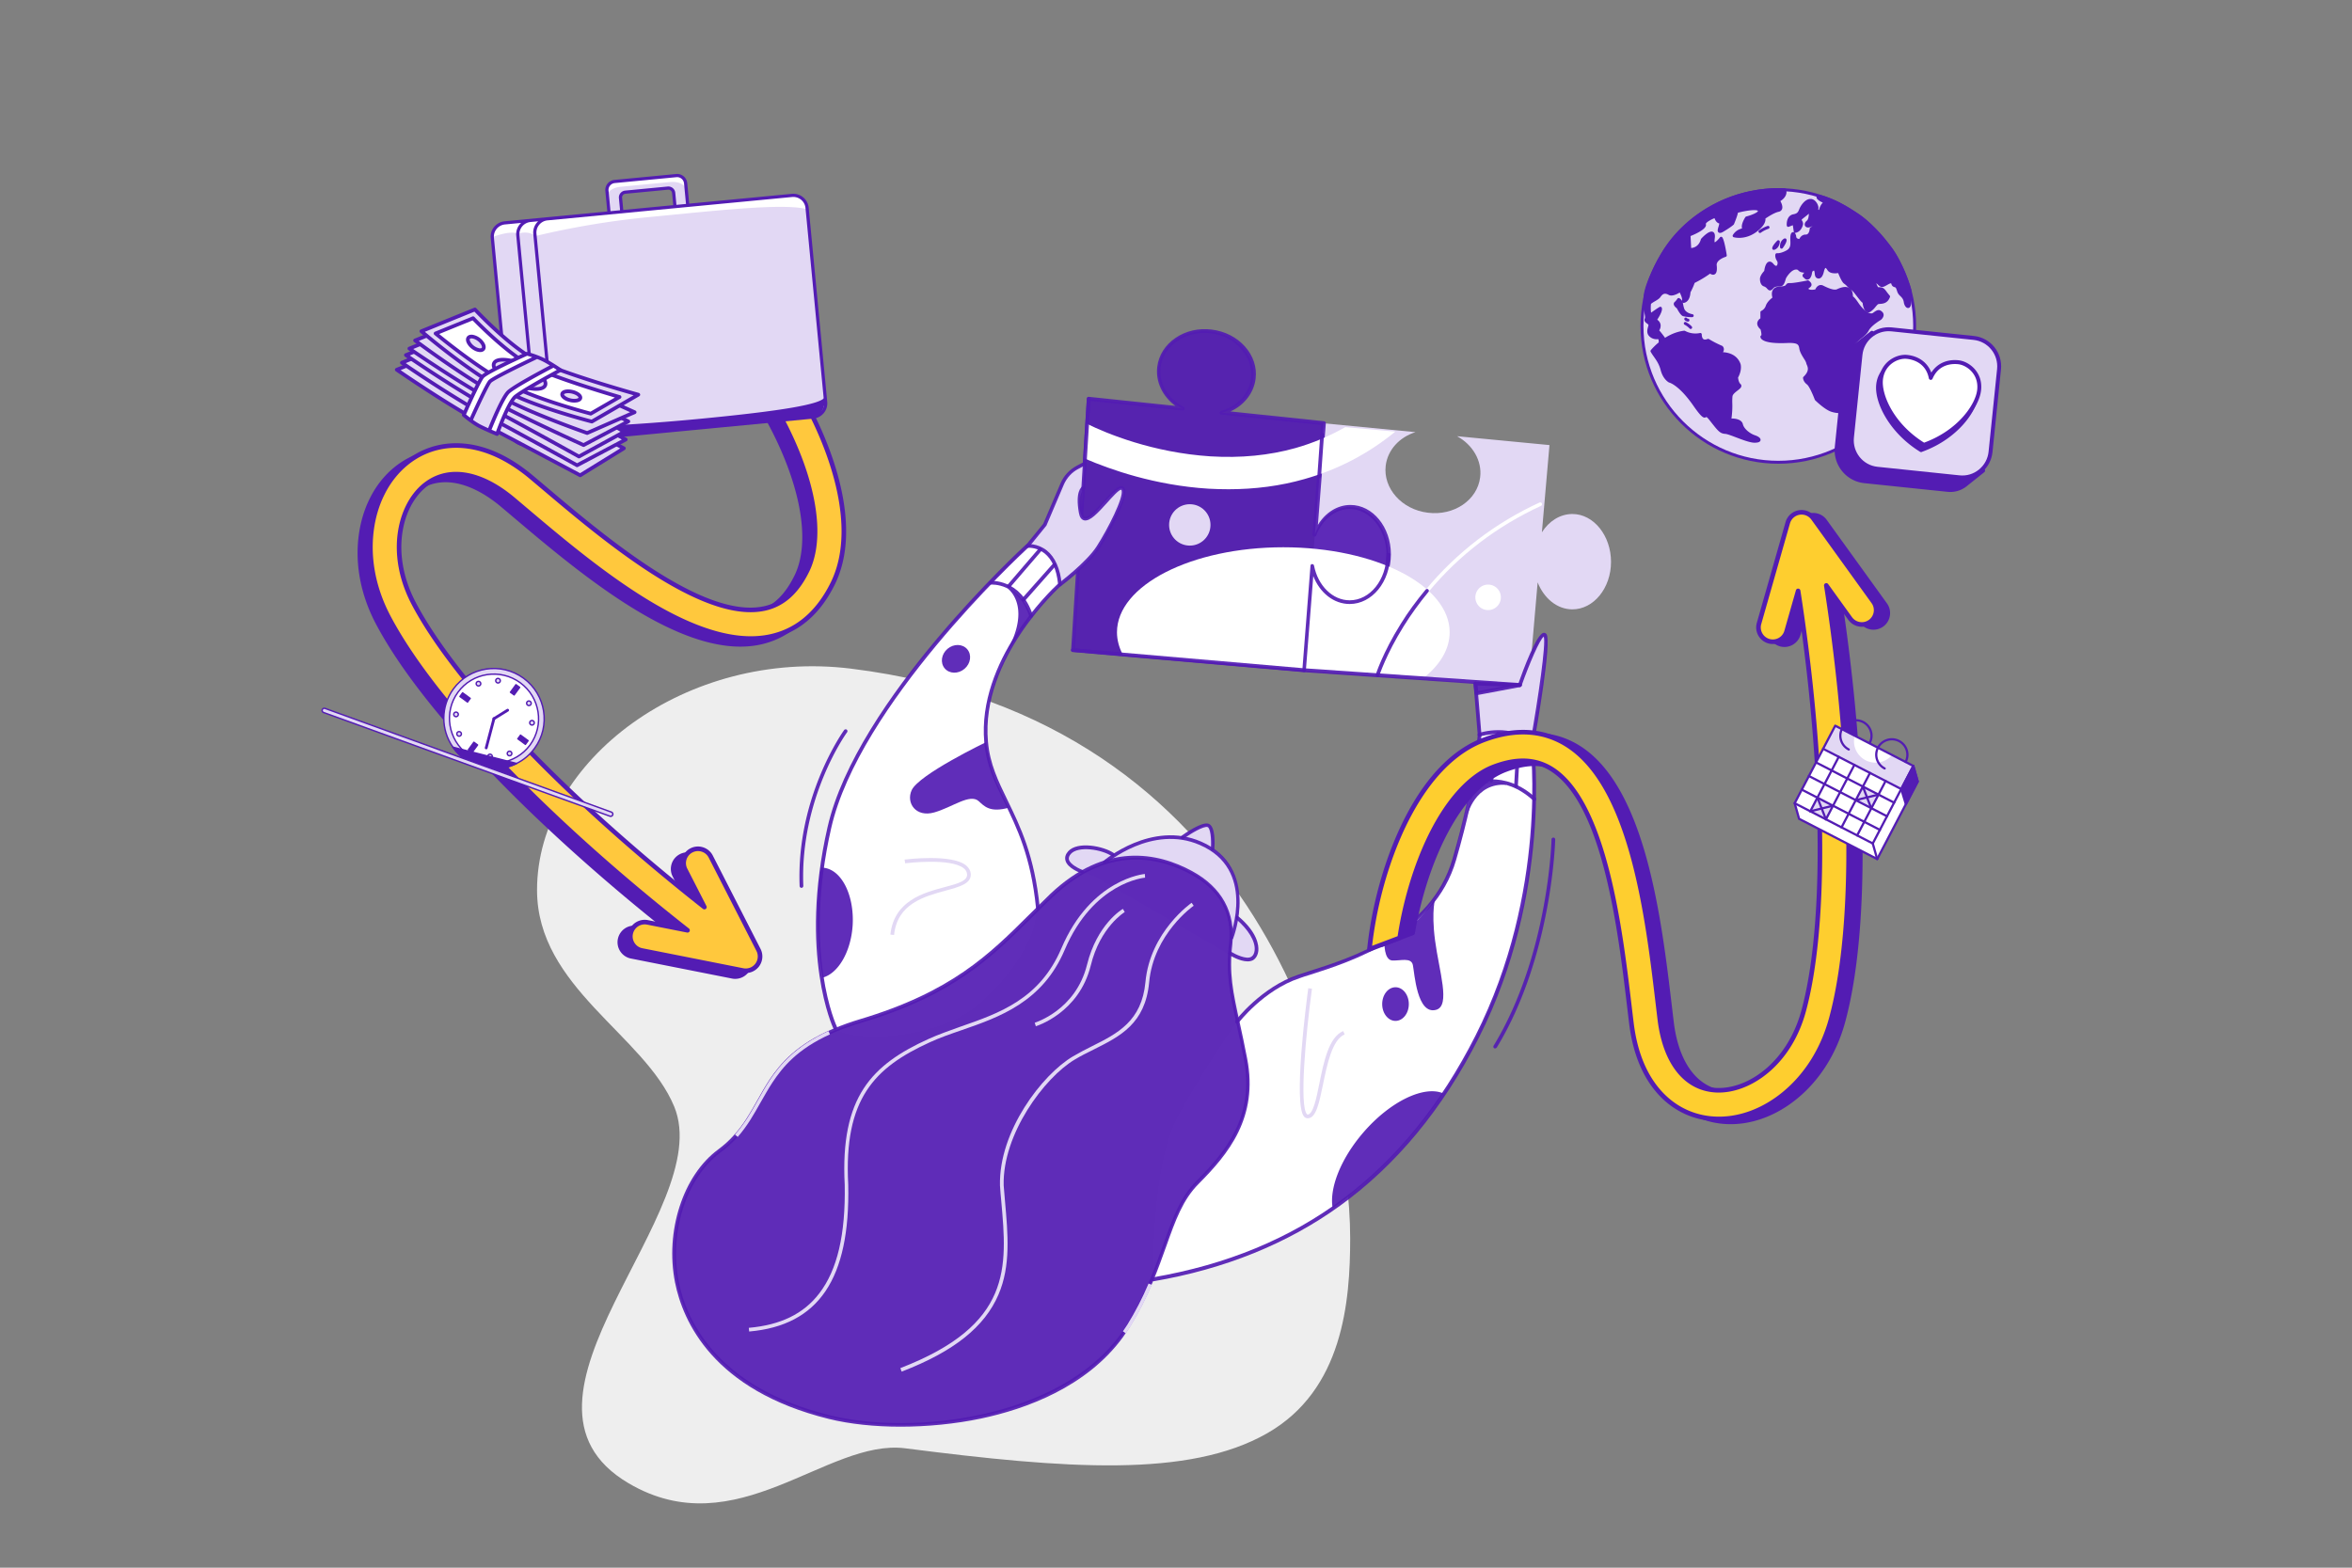<svg xmlns="http://www.w3.org/2000/svg" viewBox="0 0 1200 800" width="1200" height="800"><rect x="0" y="0" width="1200" height="800" fill="#808080" stroke="none"/><g transform="translate(274.0 340.0) rotate(0.0 207.5 213.5) scale(0.363 0.363)"><svg width="1142.884" height="1176.805" viewBox="0 0 1142.884 1176.805"><path d="M441.456 3.367C211.129-25.169 0 131.913 0 314.585c0 137.004 151.257 203.746 192.82 304.453 60.386 146.315-263.072 412.101-64.273 529.409 151.918 89.644 278.911-63.166 389.023-49.051 226.629 29.052 398.495 41.781 508.608-21.122 106.558-60.872 116.707-184.705 116.707-274.236-.001-210.189-128.043-729.632-701.429-800.671z" fill="#EEE"/></svg></g><g transform="translate(343.0 168.0) rotate(0.0 239.5 280.0) scale(0.943 0.943)"><svg width="508" height="594" viewBox="0 0 508 594"><clipPath id="a"><path d="M0 0h507.9v594H0z"/></clipPath><g clip-path="url(#a)"><path d="M228.3 295.8s-20.4-5.5-13.4-12.6c7.1-7.2 24.4 1.4 24.4 1.4s20.2-13.1 36.7-9.6c0 0 11.6-7.4 13.9-6.5 2.2.9 2.5 12.6 2.5 12.6 18.4 12.4 13.2 37.8 13.2 37.8s14.7 10.2 10.2 19c-4.1 5.6-15.1 0-15.1 0z" fill="#E2D8F4"/><path d="M465.1 224.7s4 56.5-7.4 97.4c-11.3 40.9-29.3 86.3-69.9 127.5s-87.9 58.6-127.7 64.6c0 0-1.4-61.5 13.7-88.9s31.6-50.4 31.6-50.4 15-17.5 29.1-23.2c14.2-5.7 41.9-9.8 65.5-30.2 23.8-20.5 25-43.5 25-43.5s11.3-43 11.8-58.5m0 0s13.7-6.6 28.3 5.2zm-239.1 93.7s-1.4-22-13.4-49.1c-5.4-12.1-16.5-25.2-14.8-51s19.4-54.8 40.1-74.9-2-21.3-17.1-20.7c0 0-25.1 23.8-42.6 44s-50.2 56.7-65 108.3 0 101.4 3.1 108.3 53.2 9.1 78.7-13.5 29.3-42.5 29.3-42.5z" fill="#fff"/><g fill="#531CB3" fill-opacity=".92"><path d="M181.3 140.2s15.7 10.5-3.9 40.1l16.8-25c0-.1-4.4-12.1-12.9-15.1zM81.4 291.399h-1c-3.3 22.6-1.7 43.7.9 59.5 8.4-2.2 15.4-13.9 16.3-28.5.9-16.5-6.3-30.4-16.2-31zM445.2 389.2c-.2 0-.4 0-.5-.1-.5-.3-.6-.9-.3-1.4 29.7-48.9 31.3-111 31.3-111.6s.5-1 1-1c.6 0 1 .5 1 1 0 .6-1.6 63.2-31.6 112.6-.3.3-.6.5-.9.5zM69.9 302.3c-.5 0-1-.4-1-1-1.9-48.3 23.8-84 24.1-84.4s1-.5 1.4-.2.5 1 .2 1.4c-.3.3-25.6 35.6-23.7 83.1 0 .6-.4 1.1-1 1.1zm373.2-57.101h-.1c-.5-.1-.9-.6-.8-1.1l3.8-26.2c.1-.5.6-.9 1.1-.8s.9.6.8 1.1l-3.8 26.2c-.1.4-.5.8-1 .8zm13.4 2.901c-.6 0-1-.5-1-1.1l1.5-26.9c0-.6.5-1 1.1-.9.6 0 1 .5.9 1.1l-1.5 26.9c0 .5-.5.9-1 .9zm-82.7 186.7c-12.3 14.3-18.4 30.3-16.5 40.8 10.4-7.4 20.7-16 30.5-26a245.4 245.4 0 0 0 29.5-36c-10.3-4.6-28.8 4.1-43.5 21.2zm17.5-60.5c3.976 0 7.2-4.075 7.2-9.1 0-5.026-3.224-9.1-7.2-9.1-3.977 0-7.2 4.074-7.2 9.1 0 5.025 3.223 9.1 7.2 9.1z"/><path d="m433.8 246.2-3.6 16.8s4.1-17.8 21.1-16.4c0 .1-1.9-2.9-17.5-.4zM281 294.1c-22.1-12-49.1-12.8-75.6 12.3-26.4 25-44.9 50.5-103.4 68-5.3 1.6-10 3.3-14.2 5.1-18.5 7.8-27.7 17.5-34.3 27.5-6.7 10-10.8 20.6-19.4 30-2.4 2.7-5.2 5.2-8.6 7.7-35.9 26.5-44.4 118.3 59.5 144 42.3 10.5 123.5 3.4 158.2-43.9 1.3-1.8 2.6-3.7 3.8-5.7 5.2-8.5 9.1-16.6 12.3-24.2 9.6-22.7 12.6-40.9 25-53.3 16.5-16.5 32.1-35.9 26-67.1s-10.4-41.1-8-61.9c1.6-14.9-3.9-29.1-21.3-38.5z"/><path d="M123.5 593.9c-14 0-27.4-1.4-38.8-4.2-62.7-15.5-79-52.9-83.2-73.8-5.5-27.7 4.3-58 23.3-72 3.1-2.3 5.9-4.8 8.4-7.6 5.5-6 9-12.3 12.8-19 2-3.6 4.1-7.3 6.5-11 6-9 14.8-19.4 34.7-27.8 4.4-1.8 9.2-3.6 14.3-5.1 49.5-14.8 69.9-35 91.5-56.5 3.7-3.7 7.6-7.5 11.5-11.3 30-28.4 58.3-22.4 76.7-12.4 16.2 8.8 23.7 22.5 21.8 39.7-1.8 15.8.3 25.4 4.1 42.8 1.2 5.4 2.5 11.5 3.9 18.8 6.3 32.2-10.2 51.9-26.2 68-8.5 8.5-12.5 19.6-17.5 33.7-2.2 6.1-4.4 12.4-7.3 19.3-3.7 8.8-7.7 16.7-12.4 24.3-1.2 1.9-2.5 3.9-3.8 5.7-19.8 27.1-52.7 38.9-76.8 44-13.9 2.9-29 4.4-43.5 4.4zM250.9 287c-13.6 0-28.9 5.1-44.8 20.1-4 3.7-7.8 7.6-11.5 11.2-21.8 21.6-42.3 42.1-92.3 57-5.1 1.5-9.8 3.2-14.1 5-19.5 8.2-28 18.3-33.8 27.1-2.4 3.6-4.4 7.3-6.5 10.9-3.7 6.5-7.4 13.3-13.1 19.4-2.7 2.9-5.5 5.5-8.7 7.8-18.4 13.6-27.9 43-22.6 70 4.1 20.4 20.1 57 81.7 72.2 44.5 11 123.8 2 157.1-43.5 1.3-1.8 2.6-3.7 3.7-5.6 4.6-7.5 8.6-15.4 12.3-24 2.9-6.8 5.1-13.1 7.3-19.2 4.9-13.7 9.1-25.6 17.9-34.4 15.7-15.7 31.8-35 25.7-66.2-1.4-7.3-2.8-13.4-3.9-18.7-3.8-17.6-5.9-27.3-4.1-43.4 1.9-16.6-5.1-29.3-20.7-37.7-8.1-4.4-18.3-8-29.6-8z"/></g><path d="m35.4 437.1-1.5-1.3c5.2-5.8 8.6-11.9 12.3-18.4 2-3.6 4.1-7.3 6.5-11 5.3-8 13.7-18.3 31.8-26.6l.8 1.8c-17.6 8-25.5 17.6-31 25.9-2.4 3.6-4.4 7.3-6.5 10.9-3.5 6.2-7.1 12.7-12.4 18.7z" fill="#E2D8F4"/><path d="M302.7 330.2c-.1 0-.2 0-.4-.1-.5-.2-.8-.8-.6-1.3.6-1.5 14-36.6-16.3-49.7-25.8-11.2-50.5 9.9-50.8 10.1-.4.4-1 .3-1.4-.1s-.3-1 .1-1.4c.3-.2 26-22.1 52.9-10.4 32 13.9 17.5 51.9 17.3 52.3-.1.4-.4.6-.8.6z" fill="#531CB3" fill-opacity=".92"/><path d="M292.4 282.1c-.1 0-.1 0 0 0-.6 0-1-.5-1-1.1.4-5.2-.3-11.1-1.8-11.6-2-.6-8.8 3.3-13 6.4-.4.3-1.1.2-1.4-.2s-.2-1.1.2-1.4c1.8-1.3 11.1-7.8 14.7-6.6 3.8 1.2 3.4 10.7 3.2 13.6 0 .5-.4.9-.9.9zm18.9 60c-4.2 0-9.3-3-10-3.5-.5-.3-.6-.9-.3-1.4s.9-.6 1.4-.3c2.1 1.3 8.3 4.4 10.9 2.7 1-.6 1.7-2 1.8-3.6.4-4.8-3.4-11.1-10.1-16.8-.4-.4-.5-1-.1-1.4s1-.5 1.4-.1c10.4 8.8 11 15.8 10.8 18.5-.2 2.3-1.2 4.2-2.8 5.2-.9.5-1.9.7-3 .7zm-89.5-47.5c-.1 0-.2 0-.3-.1-.8-.3-7.8-2.8-8.8-7.1-.4-1.7.1-3.3 1.5-4.9 5.1-5.6 19-2.8 24.6.9.5.3.6.9.3 1.4s-.9.6-1.4.3c-5.4-3.6-18-5.6-22-1.2-1 1.1-1.3 2.1-1.1 3.1.7 2.7 5.7 5 7.5 5.7.5.2.8.8.6 1.3-.1.3-.5.6-.9.6zm-27.6-138.4c-.4 0-.8-.3-1-.7-6-18.5-20.4-17.3-21-17.3-.5 0-1-.3-1.1-.9-.1-.5.3-1 .9-1.1.2 0 16.6-1.4 23.1 18.6.2.5-.1 1.1-.6 1.3-.1.1-.2.1-.3.1zm66 358.9c-.5 0-.9-.3-1-.8s.3-1.1.8-1.2c79.8-13.7 136.9-56.5 174.5-130.7 39.5-78.2 29.8-156.8 29.7-157.6-.1-.5.3-1 .9-1.1s1 .3 1.1.9c.1.8 10 80.1-29.8 158.8-19.4 38.4-44.7 69-75.2 91-28.4 20.5-62.3 34.2-100.8 40.8-.1-.1-.2-.1-.2-.1z" fill="#531CB3" fill-opacity=".92"/><path d="M305.5 375.799c-.2 0-.4-.1-.6-.2-.4-.3-.5-1-.2-1.4.1-.2 14.1-18.3 34-24.9 1.6-.5 3.5-1.1 5.5-1.8 23.2-7.4 66.3-21 77.9-60.8 12.6-43.3 13.6-67.1 13.7-67.3 0-.6.5-1 1-1 .6 0 1 .5 1 1 0 .2-1.1 24.2-13.7 67.8-11.8 40.8-57.3 55.2-79.2 62.2-2 .6-3.9 1.2-5.5 1.8-19.3 6.4-32.9 24-33 24.2-.3.3-.6.4-.9.4z" fill="#531CB3" fill-opacity=".92"/><path d="M466.4 255.299c-.2 0-.5-.1-.7-.3-16.3-14.9-31.6-7.9-32.3-7.6-.5.2-1.1 0-1.3-.5s0-1.1.5-1.3c.2-.1 17.2-7.9 34.5 7.9.4.4.4 1 .1 1.4-.3.3-.6.4-.8.4z" fill="#531CB3" fill-opacity=".92"/><path d="m346.3 128.999-4.4 55.6 121.4 9 4.9-56.6c3.4 8.6 10.5 14.6 18.8 14.6 11.5 0 20.9-11.5 20.9-25.7s-9.4-25.9-20.9-25.9c-6.7 0-12.7 3.9-16.5 9.9l4.1-47.2-50-4.8c8.4 4.6 13.6 13.2 12.5 22.2-1.5 12.4-14.2 21-28.3 19.2-14.1-1.7-24.3-13.2-22.8-25.5 1.1-8.6 7.5-15.4 16.1-18.1l-49.8-4.8-4.7 60.3" fill="#E2D8F4"/><path d="M465.1 224.7s4.4-25.5 5.8-35c1.4-9.4 3.1-25 .2-23.6s-12.4 25.8-12.4 25.8l-24.2-.2 3 27.4s11.9-2.7 18.4 0c5.2 2.1 9.2 5.6 9.2 5.6z" fill="#E2D8F4"/><path d="M465.1 225.699c-.2 0-.5-.1-.7-.3-10.8-10.3-27.2-5-27.3-5-.5.2-1.1-.099-1.3-.599s.1-1.1.6-1.3c.7-.2 17.7-5.701 29.3 5.399.4.4.4 1.001 0 1.401 0 .3-.3.399-.6.399z" fill="#531CB3" fill-opacity=".92"/><path d="M465.1 225.699h-.2c-.5-.1-.9-.6-.8-1.2 4.6-25.8 8.7-54.6 7.4-58.1-2.1 1.4-7.8 14.6-12 26.5-.2.5-.8.8-1.3.6s-.8-.8-.6-1.3c2.9-8.2 10-27.3 13.8-27.9.6-.1 1.2.2 1.6.7 2.9 3.9-5.2 50.5-6.9 59.8-.1.5-.5.9-1 .9zm-28.3-5.2c-.5 0-1-.4-1-.9l-2.3-27.8c0-.5.4-1 .9-1.1s1 .4 1.1.9l2.3 27.8c.1.5-.4 1-1 1.1 0 0 .1 0 0 0zM385.3 331.8s-.3 9.4 4.1 9.8c4.4.3 10.4-1.9 11.3 2.5s2.2 27.1 12.6 24.2c7.9-2.2 1.6-20.8-.6-37.5s.3-23.6.3-23.6-6.6 14.9-27.7 24.6zM158.094 183.794c3.371-2.856 4.049-7.596 1.514-10.588-2.534-2.992-7.322-3.102-10.693-.246s-4.049 7.596-1.515 10.588c2.535 2.992 7.323 3.102 10.694.246zM169.7 223.5s-36.4 17.5-40.2 26c-3.1 6.9 2.3 14.8 12.2 12s19.3-10.4 24.1-6.1c3 2.7 6 6.4 16.4 3.5 0 0-6.3-10.9-9-19.7s-3.5-15.7-3.5-15.7zM366.6 96.2c-8.4 0-15.7 6.1-19 15l4.7-60.3-55-5.7c9-2.6 15.9-9.5 17-18.4 1.5-12.4-8.7-23.8-22.8-25.5-14.1-1.7-26.8 6.9-28.3 19.2-1.1 9.2 4.3 18 13 22.5l-50.9-5.3-8.5 136 125.1 10.9 4.4-56.4c2.2 11.2 10.5 19.6 20.3 19.6 11.5 0 20.9-11.5 20.9-25.7 0-14.4-9.4-25.9-20.9-25.9z" fill="#531CB3" fill-opacity=".92"/><path d="m341.9 185.5-125.2-10.9c-.5 0-.9-.5-.9-1.1l8.5-136c0-.3.1-.5.4-.7.2-.2.5-.3.8-.2l46.7 4.9c-7-5.2-10.8-13.1-9.8-21.2.8-6.3 4.3-11.8 9.9-15.6C277.8.9 284.8-.7 291.9.2c7.1.9 13.4 4.1 17.9 9.1 4.5 5 6.6 11.3 5.8 17.5-.9 7.6-6.1 14.3-13.6 17.7l50.7 5.3c.5.1.9.5.9 1.1l-4.3 55c4.1-6.7 10.6-10.8 17.6-10.8 12.1 0 21.9 12 21.9 26.7s-9.8 26.7-21.9 26.7c-8.6 0-16.1-6-19.7-15.1l-4 51c0 .3-.1.5-.4.7-.4.3-.7.4-.9.4zm-124.1-12.8L341 183.4l4.3-55.4c0-.5.4-.9.9-.9s.9.3 1 .8c2.2 11.1 10.2 18.8 19.3 18.8 11 0 19.9-11.1 19.9-24.7s-8.9-24.7-19.9-24.7c-7.7 0-14.8 5.6-18.1 14.3-.2.5-.7.7-1.2.6s-.8-.6-.8-1.1l4.6-59.3-54-5.6c-.5 0-.9-.4-.9-.9s.3-.9.7-1c8.9-2.5 15.3-9.4 16.3-17.6.7-5.7-1.2-11.4-5.3-16C303.9 6 298 3 291.4 2.2s-13 .7-18.2 4.2c-5.1 3.5-8.3 8.5-9 14.2-1.1 8.6 3.8 17 12.5 21.5.4.2.6.7.5 1.2s-.6.8-1.1.7l-49.9-5.2z" fill="#531CB3" fill-opacity=".92"/><path d="M337.2 64.3c-14.2 4-29.7 5.5-46 4.5-31.2-2-56.3-12.4-66.8-17.6L223.2 70c13.9 6 38 14.5 66.9 16.3 3.7.2 7.3.3 10.9.3 14.3 0 28.1-1.8 41-5.5 18.1-5.1 34.6-13.7 49.2-25.7L364.1 53c-8.4 4.8-17.4 8.6-26.9 11.3zm83.4 99.7c0-25.4-40.3-46-90-46s-90 20.6-90 46c0 4.1 1.1 8.2 3.1 12l98.3 8.5 63.9 4.7c9.3-7.2 14.7-15.9 14.7-25.2z" fill="#fff"/><path d="M408.4 142.5c-.2 0-.5-.1-.6-.2-.4-.4-.5-1-.1-1.4 16.7-20.1 37.4-36 61.5-47.1.5-.2 1.1 0 1.3.5s0 1.1-.5 1.3c-23.8 11-44.3 26.6-60.8 46.5-.2.3-.5.4-.8.4z" fill="#fff"/><path d="M341.9 185.5c-.6 0-1-.5-1-1.1l4.4-56.4c0-.5.4-.9.9-.9s.9.3 1 .8c2.2 11.1 10.2 18.8 19.3 18.8 11 0 19.9-11.1 19.9-24.7 0-.6.4-1 1-1s1 .4 1 1c0 14.7-9.8 26.7-21.9 26.7-8.6 0-16.1-6-19.7-15.1l-4 51c0 .5-.4.9-.9.9z" fill="#531CB3" fill-opacity=".92"/><path d="M209.7 138.2s13.7-10.2 19.2-17.9 12.6-23 13.5-25 3.1-8.2.9-9.3-11.5 9.8-11.5 9.8-7.4 9.4-9.8 6c-2.4-3.5-1.7-10.2-1.7-10.2l1.9-5.5.7-12.6s-7.8 3-9.5 6.3-8 16.7-8 16.7l-3.9 9.4-9.4 11.6s8.5-.6 12.1 5.4c3.6 5.8 5.5 15.3 5.5 15.3z" fill="#E2D8F4"/><path d="M209.7 139.2c-.3 0-.6-.1-.8-.4-.3-.4-.2-1.1.2-1.4.1-.1 15-11.3 20.5-19.9 6.1-9.5 14.7-26.5 13.5-30.3-.1-.3-.2-.3-.2-.3-1.1-.3-5.2 4.3-7.7 7.1-4.8 5.3-9.3 10.3-12.5 9.4-1.4-.4-2.3-1.7-2.7-4-2.1-11.7 1.4-14 1.8-14.3.5-.3 1.1-.1 1.4.4s.1 1.1-.4 1.4c0 0-2.6 2-.8 12.2.1.8.5 2.2 1.2 2.4 2 .6 6.9-4.9 10.5-8.8 4.9-5.5 7.9-8.6 10-7.6.4.2 1 .6 1.3 1.6 1.6 5.5-9.5 25.4-13.8 32-5.7 8.9-20.4 19.9-21 20.4-.1 0-.3.1-.5.1zM192 118.4c-.2 0-.4-.1-.6-.2-.4-.3-.5-1-.1-1.4l9.4-11.5 9.4-22c1.7-4 4.8-7.3 8.7-9.4l3.4-1.8c.5-.3 1.1-.1 1.3.4.3.5.1 1.1-.4 1.3l-3.4 1.8c-3.5 1.8-6.2 4.8-7.8 8.4l-9.4 22.1c0 .1-.1.2-.1.2l-9.4 11.6c-.4.4-.7.5-1 .5z" fill="#531CB3" fill-opacity=".92"/><path d="M88.1 379.1c-.4 0-.7-.2-.9-.6s-18.9-40.2-3.2-109c15.6-68.8 106.4-152.1 107.3-152.9.2-.1.3-.2.6-.3.2 0 5.6-.6 10.7 3.4 4.5 3.6 7.3 9.8 8.1 18.3 0 .3-.1.6-.3.8-.4.4-43.7 39.1-39.6 84.5 1.1 12.1 5.5 21.1 10.6 31.6 6.8 14 14.6 29.8 17.4 58.1.1.5-.3 1-.9 1.1-.5.1-1-.3-1.1-.9-2.8-28-10.5-43.6-17.2-57.4-5.2-10.6-9.7-19.8-10.8-32.3-3.9-44.1 35.6-81.8 39.9-85.8-.8-7.7-3.3-13.2-7.3-16.4-3.8-3-7.8-3.1-8.9-3-5.3 4.9-91.4 85.2-106.5 151.6-15.5 68.1 2.9 107.3 3.1 107.6.2.5 0 1.1-.5 1.3-.2.3-.3.3-.5.3z" fill="#531CB3" fill-opacity=".92"/><path d="m245.4 543.4-1.6-1.1 2.4-3.6c4.3-7 8.1-14.3 11.5-22.3l1.8.8c-3.5 8.1-7.3 15.4-11.6 22.5-.8 1.2-1.7 2.5-2.5 3.7z" fill="#E2D8F4"/><path d="m458.5 193.599-116.7-8-125.2-10.9c-.5 0-1-.5-.9-1.1 0-.5.5-1 1.1-.9l125.2 10.8 116.6 8c.6 0 1 .5.9 1.1 0 .5-.4 1-1 1zM350 80.7c-.6 0-1-.5-1-1.1l1.6-22.6c0-.6.5-1 1.1-.9.6 0 1 .5.9 1.1L351 79.8c0 .5-.4.9-1 .9z" fill="#531CB3" fill-opacity=".92"/><path d="M280 117.1c6.185 0 11.2-5.014 11.2-11.2 0-6.185-5.015-11.2-11.2-11.2-6.186 0-11.2 5.015-11.2 11.2 0 6.186 5.014 11.2 11.2 11.2z" fill="#E2D8F4"/><path d="M222.3 87.6c-.1 0-.1 0 0 0-.6 0-1-.5-1-1.1l3-48.9c0-.6.5-1 1.1-.9.6 0 1 .5.9 1.1l-3 48.9c-.1.5-.5.9-1 .9z" fill="#531CB3" fill-opacity=".92"/><path d="m41.6 542.4-.2-2c17.2-1.5 29.7-7.6 38.1-18.6 9.8-12.7 14.3-32 13.8-58.8-2.5-47.6 14.7-65 45.3-78.9 5.5-2.5 11.3-4.5 17.4-6.7 21-7.3 42.8-14.9 54.5-42.3 16.1-37.8 45-40.3 45.2-40.3l.1 2c-.3 0-27.9 2.4-43.5 39.1-12 28.2-35.2 36.3-55.7 43.4-6.1 2.1-11.9 4.1-17.3 6.6-29.8 13.6-46.6 30.5-44.1 77 1.1 51-16 76.2-53.6 79.5zm82.5 21.699-.7-1.9c60.6-23.4 57.8-54.4 54.6-90.3-.3-2.8-.5-5.6-.7-8.5-.7-29.5 22.9-60.1 39.5-69.9 3.4-2 6.9-3.8 10.3-5.5 13.8-6.9 26.9-13.5 28.9-34.7 2.5-27.2 24.8-42.8 25-42.9l1.1 1.6c-.2.1-21.7 15.2-24.1 41.5-2.1 22.3-15.6 29.1-30 36.3-3.4 1.7-6.9 3.4-10.2 5.4-16.5 9.8-39.2 40.4-38.5 68.1.2 2.8.5 5.6.7 8.4 1.6 18 3.2 35.1-3.5 50.7-7.5 17.5-24.1 30.8-52.4 41.7z" fill="#E2D8F4"/><path d="m196.7 377.2-.6-1.9c.2-.1 22.2-6.7 28.3-31.4 5.4-21.8 18.8-29.9 19.4-30.2l1 1.7c-.1.1-13.3 8-18.4 29-6.4 25.7-29.4 32.7-29.7 32.8z" fill="#E2D8F4"/><path d="m458.5 192.6-23.4 4.4-.6-5.3z" fill="#531CB3" fill-opacity=".92"/><path d="M435.1 198c-.2 0-.4-.1-.6-.2-.2-.2-.4-.4-.4-.7l-.6-5.2c0-.3.1-.6.3-.8s.5-.3.8-.3l24.1.8c.5 0 .9.4 1 .9 0 .5-.3 1-.8 1.1l-23.4 4.4h-.4zm.5-5.2.4 3 13.5-2.5zM182.1 140c-.2 0-.5-.1-.7-.2-.4-.4-.5-1-.1-1.4l17.1-19.9c.4-.4 1-.5 1.4-.1s.5 1 .1 1.4l-17.1 19.9c-.1.2-.4.3-.7.3zm7.9 7.4c-.2 0-.5-.1-.7-.3-.4-.4-.5-1-.1-1.4l16.7-18.8c.4-.4 1-.5 1.4-.1s.5 1 .1 1.4L190.8 147c-.2.3-.5.4-.8.4z" fill="#531CB3" fill-opacity=".92"/><path d="M343.7 427c-.5 0-1.2-.2-1.8-.8-6.1-6.5 1.3-63.1 2.2-69.6l2 .3c-3.4 24.9-6.9 63.5-2.7 67.9.2.2.3.2.4.2 2.9-.2 4.7-8.7 6.3-16.8 2.4-11.8 5.1-25.1 12.9-28.4l.8 1.8c-6.8 2.9-9.5 16.3-11.7 27-2.1 10.1-3.7 18.1-8.1 18.4h-.3zM120 327.8l-2-.2c2-18.3 17.8-22.6 29.4-25.7 7.7-2 12.3-3.5 12.1-6.9-.1-1.3-.6-2.3-1.7-3.2-7.1-5.9-31.5-2.8-31.8-2.8l-.3-2c1-.1 25.5-3.2 33.3 3.2 1.5 1.3 2.4 2.8 2.5 4.6.3 5.2-5.9 6.9-13.6 9-11.6 3.2-26.1 7-27.9 24z" fill="#E2D8F4"/><path d="M441.4 152a6.9 6.9 0 1 0 0-13.8 6.9 6.9 0 1 0 0 13.8z" fill="#fff"/><path d="M381.6 188.2h-.3c-.5-.2-.8-.7-.7-1.3 0-.1 3.8-11.9 13.5-27.4 4-6.5 8.6-12.7 13.5-18.6.4-.4 1-.5 1.4-.1s.5 1 .1 1.4c-4.8 5.8-9.3 12-13.3 18.4-9.6 15.4-13.3 26.9-13.3 27-.1.3-.5.6-.9.6z" fill="#531CB3" fill-opacity=".92"/></g></svg></g><g transform="translate(837.0 96.0) rotate(0.0 70.5 70.5) scale(0.5 0.5)"><svg width="282" height="282" viewBox="0 0 282 282"><clipPath id="b"><path d="M0 0h281.237v281.287H0z"/></clipPath><g clip-path="url(#b)"><path d="M140.618 279.787c76.833 0 139.118-62.285 139.118-139.118S217.451 1.551 140.618 1.551 1.5 63.836 1.5 140.669s62.285 139.118 139.118 139.118z" fill="#E2D8F4"/><g fill="#531CB3"><path d="M140.619 281.287C63.081 281.287 0 218.206 0 140.669 0 63.132 63.081.051 140.619.051s140.618 63.08 140.618 140.618c0 77.537-63.081 140.618-140.618 140.618zm0-278.236C64.735 3.05 3 64.786 3 140.669s61.735 137.618 137.619 137.618 137.618-61.735 137.618-137.618S216.5 3.051 140.619 3.051z"/><path d="M11.667 166.336s13.667-17 33-19.334A23.8 23.8 0 0 0 61 149.336s-.333 9.333 8 6a107.924 107.924 0 0 0 13.667 7s3 2.666-2 6.666c0 0 15.333-2 20 11 0 0 1.667 5.334-2.667 13 0 0 .3 5.667 2.982 8S93 207 92.334 212.336 93 226 91 236.669c0 0 10.667-1 12 4.667s8.334 10.666 13.334 12.333 7.333 4.667 0 4.667-24.667-8.667-29.667-9-6.333-2.336-15-13.336-1.333 7-16.667-15-25.333-24-25.333-24-5.333-2.664-7.667-11.664-7.333-13.667-10.333-19z"/><path d="M116.333 259.836c-4.466 0-12.046-2.878-18.734-5.417-4.686-1.779-9.113-3.459-11.032-3.587-5.425-.362-7.239-2.668-14.875-12.373l-1.2-1.529c-2.116-2.685-2.978-3.232-3.238-3.343-.048.025-.093.055-.14.083-2.528 1.465-4.556.8-13.34-11.81-14.655-21.025-24.317-23.369-24.413-23.39a1.599 1.599 0 0 1-.362-.126c-.243-.122-5.972-3.082-8.448-12.632-1.56-6.021-4.313-9.94-6.974-13.731a58.634 58.634 0 0 1-3.214-4.91 1.499 1.499 0 0 1 .137-1.671c.574-.714 14.276-17.5 33.99-19.883.337-.042.68.034.97.214a22.508 22.508 0 0 0 15.228 2.142 1.496 1.496 0 0 1 1.684.857c.093.208.137.435.13.663-.03.961.216 3.691 1.686 4.718.93.649 2.361.594 4.257-.164a1.51 1.51 0 0 1 1.337.111 107.027 107.027 0 0 0 13.431 6.884c.167.065.32.158.453.277a4.547 4.547 0 0 1 1.394 3.405 5.58 5.58 0 0 1-.912 2.826c5.18.269 14.394 2.191 17.933 12.049.094.3 1.77 5.916-2.55 13.842.157 1.654.793 5.1 2.437 6.533a2.539 2.539 0 0 1 .948 2.031c-.048 1.7-1.758 3.026-3.924 4.707-2.185 1.7-4.905 3.807-5.168 5.914a55.045 55.045 0 0 0-.177 6.9 90.007 90.007 0 0 1-.853 15.68c3.463 0 10.434.664 11.664 5.892 1.126 4.784 7.286 9.566 12.348 11.254 1.847.616 6.095 2.335 5.662 5-.374 2.315-3.68 2.584-6.135 2.584zm-49.066-29.271c1.511 0 3.086 1.345 5.578 4.509l1.2 1.53c7.771 9.877 8.757 10.971 12.717 11.235 2.365.158 6.782 1.834 11.9 3.775 6.447 2.448 13.754 5.222 17.67 5.222.904.022 1.807-.053 2.694-.223a11.63 11.63 0 0 0-3.168-1.521c-5.029-1.677-12.8-6.946-14.319-13.413-.844-3.588-7.97-3.743-10.4-3.517a1.505 1.505 0 0 1-1.248-.483 1.496 1.496 0 0 1-.366-1.287 82.897 82.897 0 0 0 1.12-16.939 56.907 56.907 0 0 1 .2-7.3c.417-3.342 3.681-5.876 6.305-7.912a19.188 19.188 0 0 0 2.643-2.29c-2.89-2.764-3.259-8.238-3.292-8.867a1.5 1.5 0 0 1 .192-.817c3.916-6.928 2.6-11.629 2.538-11.825-4.188-11.658-18.23-9.968-18.37-9.95a1.498 1.498 0 0 1-1.574-.9 1.5 1.5 0 0 1 .442-1.758c1.478-1.182 2.3-2.35 2.33-3.288a1.635 1.635 0 0 0-.28-.945 106.054 106.054 0 0 1-12.934-6.606c-2.583.879-4.73.734-6.392-.435a7.802 7.802 0 0 1-2.849-5.448 25.417 25.417 0 0 1-15.244-2.556C28.427 150.7 16.4 163.233 13.5 166.5c.756 1.237 1.622 2.469 2.527 3.758 2.684 3.823 5.726 8.155 7.423 14.7 1.943 7.492 5.985 10.176 6.77 10.635 1.741.476 11.664 3.969 26.008 24.55 6.777 9.723 8.713 10.965 9.231 11.047 0-.021.068-.073.143-.116a3.29 3.29 0 0 1 1.665-.509z"/><path d="M9.25 117.418c2.5-2.5 8-4.5 9.75-7s4.636-6.1 10.5-2.75c3.5 2 11-3.25 11-3.25s4.5 7.25 3.25 11.25c0 0 5.25 0 5.75-9.75 0 0 3.5-6.5 4.5-10.25a109.123 109.123 0 0 0 17-10.25s6.6 6.087 5.25-6.5c-.75-7 10.25-10.25 10.25-10.25s-2.25-14.75-4.25-17.5c0 0-9.75 12.75-8 0S63 52.668 63 52.668s-2.25 10.25-12.75 10l-.75-14.75s17-6.75 15.75-10.75 11.25-8.5 11.25-8.5 1 5.5 4.5 6-5.25 13.25 2.75 8.5 10.25-7 10.25-7 4.25-10.25 4-12.25c0 0 20.248-5.5 23-1.5s-12.749 8-12.749 8-4.25 6.5-3.25 10-5 1-9.5 8.25c0 0 13.069 3.9 25.826-8.5 6.174-6 4.424-9.75 4.424-9.75s8.987-6.5 14.868-7.75 0-10 0-10S149.5 8.474 147 1.7c0 0-33.057-3.147-68.653 14.537-35.596 17.684-51.34 43.53-54.93 49.45S5.433 97.35 4.592 111.383c-.841 14.034 2.658 19.284 1.158 22.284s4.75 3.25 3.75 7-2.666 7.75 2.167 10.75 8.083-1 8.333 4.25 3.584-2.333 3.584-2.333a95.718 95.718 0 0 0-6.417-8s5.5-6.417-2.25-10.584c0 0 6.667-9.666 5.333-12.166 0 0-.764.2-9.166 6.166-3.167 2.248-1.834-11.333-1.834-11.333z"/><path d="M20.78 159.035a2.25 2.25 0 0 1-.426-.047c-1.713-.317-1.814-2.447-1.853-3.249-.057-1.21-.28-1.459-.283-1.461a5.33 5.33 0 0 0-1.286-.082 10.421 10.421 0 0 1-6.056-1.5c-5.368-3.332-4.053-8.018-3.093-11.44.091-.325.182-.649.268-.971.215-.806-.143-1.2-1.578-2.241-1.173-.856-3.367-2.445-2.065-5.045.44-.876.16-2.47-.262-4.884a66.408 66.408 0 0 1-1.052-16.816c.971-16.183 18.86-46.09 19.04-46.386C34.865 43.915 54.072 26.619 77.68 14.89 113.247-2.781 146.806.17 147.141.199a1.502 1.502 0 0 1 1.265.974c2.05 5.56-2.24 9.93-5.694 12.056 1.105 1.992 2.728 5.618 1.667 8.236a4.441 4.441 0 0 1-3.448 2.667c-4.519.96-11.19 5.349-13.489 6.929.224 1.83-.2 5.45-5.07 10.179-13.238 12.865-26.733 9.03-27.3 8.862a1.5 1.5 0 0 1-.845-2.228 14.27 14.27 0 0 1 8.106-6.344c.435-.142.86-.316 1.269-.52a1.972 1.972 0 0 0-.043-.183C102.4 36.787 106.521 30.322 107 29.6a1.49 1.49 0 0 1 .88-.631c5.28-1.365 11.335-3.9 11.934-5.5.025-.068.031-.084-.046-.2-1.108-1.611-10.489-.745-20.37 1.83-.54 3.066-2.89 8.948-4.007 11.644a1.51 1.51 0 0 1-.325.486c-.1.1-2.476 2.439-10.545 7.229-1.65.98-3.52 1.843-4.86.793-1.506-1.18-.832-3.408-.052-5.988a18.09 18.09 0 0 0 .771-3.186c-2.8-.641-4.23-3.515-4.882-5.418-5.068 2.048-9.195 4.834-8.81 6.062 1.38 4.416-8.76 9.384-15.63 12.189l.621 12.222c7.978-.634 9.784-8.435 9.861-8.785a1.5 1.5 0 0 1 .357-.69c2.421-2.654 8.435-8.648 11.973-6.992 2.623 1.228 2.057 5.352 1.871 6.708-.358 2.605-.145 3.605-.02 3.937.993-.266 3.433-2.557 5.343-5.053a1.446 1.446 0 0 1 1.21-.588 1.5 1.5 0 0 1 1.194.617c2.108 2.9 4.135 15.633 4.52 18.157a1.5 1.5 0 0 1-1.057 1.664c-.1.029-9.792 2.983-9.184 8.652.567 5.3-.13 8.247-2.193 9.286-1.668.839-3.486-.026-4.584-.761a113.619 113.619 0 0 1-15.72 9.455 69.309 69.309 0 0 1-4.27 9.593c-.68 10.711-6.96 10.836-7.23 10.836a1.49 1.49 0 0 1-1.209-.611 1.504 1.504 0 0 1-.223-1.337c.693-2.216-1.07-6.294-2.333-8.674-2.635 1.621-7.906 4.323-11.229 2.424-4.559-2.605-6.635-.4-8.527 2.308-1.14 1.628-3.293 2.893-5.572 4.232a28.468 28.468 0 0 0-3.966 2.616 36.74 36.74 0 0 0 .085 9c8.1-5.74 8.851-5.932 9.1-6a1.506 1.506 0 0 1 1.7.747c1.374 2.576-1.91 8.427-4.54 12.416a7.723 7.723 0 0 1 3.411 4.9 8.709 8.709 0 0 1-1.352 6c2.338 2.619 5.552 7.046 5.7 7.257a1.502 1.502 0 0 1 .16 1.484c-1.979 4.515-3.377 5.105-4.176 5.105zm-3.758-7.836c2.018 0 3.847.3 4.353 3.226.16-.291.32-.6.474-.915a82.768 82.768 0 0 0-5.743-7.112 1.498 1.498 0 0 1-.078-2.036c.015-.018 1.91-2.3 1.465-4.625-.267-1.4-1.373-2.633-3.286-3.662a1.486 1.486 0 0 1-.748-.968 1.503 1.503 0 0 1 .223-1.204 47.58 47.58 0 0 0 4.73-8.412c-1.33.888-3.366 2.288-6.46 4.486a2.32 2.32 0 0 1-2.606.236c-1.795-1.041-2.329-5.394-1.589-12.939.034-.345.187-.668.432-.914a25.402 25.402 0 0 1 4.948-3.433c1.9-1.118 3.87-2.273 4.634-3.367 1.411-2.015 5.161-7.37 12.473-3.192 1.844 1.056 6.6-1.223 9.4-3.176a1.508 1.508 0 0 1 1.718-.001c.167.117.309.266.416.439.405.651 3.331 5.5 3.661 9.716 1.086-.959 2.337-3.03 2.567-7.5.011-.221.072-.438.177-.634.034-.064 3.43-6.39 4.372-9.926a1.5 1.5 0 0 1 .835-.982c5.87-2.86 11.47-6.242 16.735-10.105a1.5 1.5 0 0 1 1.892.116c.752.684 1.854 1.214 2.184 1.048.012-.005 1.161-.657.557-6.286-.713-6.658 6.961-10.247 10.065-11.418A110.884 110.884 0 0 0 81.88 53.99c-2.184 2.492-5.13 5.077-7.382 4.14-2.278-.949-2.123-4.329-1.734-7.166.412-3-.167-3.58-.174-3.584-.832-.406-4.648 2.177-8.223 6.018-1.052 4.043-5.2 11.02-14.153 10.77a1.5 1.5 0 0 1-1.462-1.424L48 48a1.5 1.5 0 0 1 .944-1.47C56.8 43.4 63.89 39.151 63.816 37.6c-1.555-4.97 8.926-9.176 12.176-10.345a1.499 1.499 0 0 1 1.984 1.145c.214 1.15 1.27 4.5 3.236 4.784a2.4 2.4 0 0 1 1.715 1.08c.9 1.406.272 3.474-.45 5.867-.2.671-.5 1.65-.642 2.357.395-.18.778-.384 1.15-.609a69.49 69.49 0 0 0 9.756-6.592c1.89-4.593 3.84-10.09 3.77-11.195a1.589 1.589 0 0 1 1.1-1.62c4.989-1.357 21.515-5.428 24.627-.9a3.143 3.143 0 0 1 .384 2.945c-1.355 3.622-9.977 6.278-13.416 7.2-1.467 2.387-3.311 6.362-2.761 8.29.838 2.932-1.528 3.785-3.094 4.35a11.482 11.482 0 0 0-5.223 3.276c4.057.472 13.108.253 22.156-8.54 5.181-5.036 4.1-8.056 4.09-8.086a1.443 1.443 0 0 1 .5-1.8c.378-.273 9.314-6.7 15.436-8 1.032-.219 1.22-.682 1.291-.857.613-1.51-.932-4.909-2.225-6.839a1.497 1.497 0 0 1 .098-1.802 1.5 1.5 0 0 1 .507-.39c.292-.139 6.795-3.3 5.866-8.192-5.787-.327-35.49-1.114-66.83 14.456-23.1 11.47-41.882 28.374-54.317 48.881C20.12 74.017 6.867 98.5 6.088 111.475A62.874 62.874 0 0 0 7.1 127.599c.524 3 .871 4.982-.009 6.743a.599.599 0 0 0-.076.213c.067.226.786.747 1.216 1.058 1.307.946 3.5 2.53 2.717 5.444-.089.334-.183.671-.278 1.008-1.064 3.793-1.5 6.038 1.787 8.081 1.34.81 2.9 1.178 4.46 1.053zm106.812.469s-.167 6.333 27.5 4.833c8.833 0 11.333 1.5 12.166 7s6.667 12 7 14.5 5.334 7.5-3.166 15.667c0 0 .041 3 3.416 5.5s8.5 16.25 8.5 16.25 9.125 9 15.5 11.25a25.521 25.521 0 0 0 11.875 1.25s.875-3.125 1.875-6.375 6-3.75 7.625-15.75 2.625-23.75 1-27.875-4.469-13.75.828-19.75 10.8-8.125 13.672-13.625 12.875-11.375 12.875-11.375 3.625-3.125 1.25-5.625-3.75-1.875-7.625 1-11.375-2.125-17-10.5-6-6.125-6-6.125 2.25-15-14-7.375c-3.75 1.875-11-1.5-15.25-3.625s-6.125 3-6.25 3.5-8.375 2.125-9.625-1.125 6.625-3 .875-7.625c0 0-14.25 3-18.625 2.75s0 3.125-10 3.5-5.875 10.375-5.875 10.375-5.625 3.75-7.125 8.25a10.559 10.559 0 0 1-5.417 6.125v7.125s-7.291 3.375 0 9.625c1.167 4.375 1.584 7.75.001 8.25z"/><path d="M203.449 229.641a27.868 27.868 0 0 1-9.2-1.559c-6.615-2.334-15.672-11.22-16.054-11.6a1.508 1.508 0 0 1-.353-.544c-1.922-5.156-5.79-13.942-7.987-15.569-3.926-2.908-4.021-6.532-4.024-6.685a1.518 1.518 0 0 1 .461-1.1c6.09-5.851 4.547-9.543 3.421-12.24a8.777 8.777 0 0 1-.7-2.147 19.192 19.192 0 0 0-2.221-4.112c-1.887-3.028-4.235-6.795-4.775-10.361-.629-4.155-1.713-5.725-10.684-5.725-14.714.8-24.333-.522-27.729-3.825a3.563 3.563 0 0 1-1.27-2.548 1.499 1.499 0 0 1 .92-1.344c.119-.281.409-1.535-.755-6.042-2.538-2.286-3.666-4.576-3.357-6.811a6.762 6.762 0 0 1 3.191-4.5v-6.259a1.495 1.495 0 0 1 .926-1.386 8.974 8.974 0 0 0 4.568-5.213c1.265-3.795 5.006-7 6.776-8.344-.517-1.784-1.175-5.3.558-8 1.332-2.072 3.7-3.186 7.033-3.311 5.181-.2 5.833-1.159 6.264-1.8.66-.976 1.462-1.838 3.877-1.7 3.43.2 14.322-1.9 18.231-2.72a1.5 1.5 0 0 1 1.249.3c1.883 1.514 2.711 2.777 2.685 4.095-.03 1.55-1.246 2.452-2.134 3.111-.333.247-.952.707-1 .907a.438.438 0 0 0 .037.142c.082.151.194.284.328.392.135.107.289.186.455.233 1.805.73 5.05.276 6.247-.051a7.466 7.466 0 0 1 3.461-3.981 5.198 5.198 0 0 1 4.655.229c2.617 1.308 10.577 5.288 13.908 3.625 5.841-2.741 10.233-3.044 13.086-.918s3.227 6.006 3.188 8.215c1.126.673 2.779 2.445 5.642 6.708 3.9 5.809 8.743 9.962 12.333 10.58a3.154 3.154 0 0 0 2.528-.448c3.78-2.806 6.267-4.344 9.606-.829a4.2 4.2 0 0 1 1.214 3.156c-.122 2.459-2.321 4.423-2.572 4.639a1.534 1.534 0 0 1-.219.157c-.1.056-9.664 5.724-12.306 10.776-1.8 3.447-4.537 5.663-7.434 8.009a50.05 50.05 0 0 0-6.442 5.914c-4.825 5.464-2 14.554-.557 18.208 1.485 3.772 1.188 13.136-.91 28.626-1.176 8.688-4.145 11.809-6.11 13.875a6.034 6.034 0 0 0-1.567 2.115c-.983 3.193-1.856 6.307-1.865 6.338a1.496 1.496 0 0 1-1.175 1.071c-1.14.179-2.294.263-3.448.251zm-22.913-15.066c1.443 1.388 9.273 8.758 14.713 10.678a24.733 24.733 0 0 0 10.2 1.3c.338-1.182.951-3.3 1.613-5.45a8.398 8.398 0 0 1 2.262-3.3c1.8-1.892 4.264-4.484 5.311-12.21 2.489-18.386 1.967-24.9 1.09-27.124-1.642-4.167-4.821-14.586 1.1-21.292a53.122 53.122 0 0 1 6.8-6.261c2.764-2.238 5.15-4.17 6.664-7.066 2.886-5.521 12.032-11.129 13.309-11.894a4.53 4.53 0 0 0 1.45-2.443 1.191 1.191 0 0 0-.392-.935c-1.425-1.5-1.681-1.769-5.644 1.171a6.143 6.143 0 0 1-4.825 1c-4.426-.762-9.911-5.308-14.314-11.864a29.452 29.452 0 0 0-4.327-5.523 1.493 1.493 0 0 1-1.412-.306 1.495 1.495 0 0 1-.499-1.355c.2-1.4.262-5.406-1.9-7.011-1.872-1.389-5.323-.968-9.98 1.217-4.108 2.053-11.008-.867-16.558-3.642a2.31 2.31 0 0 0-2.03-.2 5.035 5.035 0 0 0-2.1 2.737c-.109.44-.41 1.645-5.2 1.938-3.881.236-6.462-.794-7.273-2.9-.917-2.385.966-3.783 1.978-4.534.346-.226.66-.5.931-.812a4.255 4.255 0 0 0-1.045-1.2c-3 .615-14.322 2.846-18.3 2.631a2.084 2.084 0 0 0-.985.067c-.087.1-.166.207-.236.319-1.019 1.509-2.447 2.883-8.638 3.116-2.292.086-3.846.735-4.617 1.928-1.269 1.967-.377 5.271.074 6.379a1.508 1.508 0 0 1-.555 1.816c-.052.035-5.219 3.528-6.535 7.477a12.11 12.11 0 0 1-5.34 6.558v6.218a1.505 1.505 0 0 1-.87 1.361c-.586.279-2.166 1.314-2.351 2.7-.209 1.568 1.352 3.272 2.7 4.426.23.197.395.459.473.752.976 3.663 1.643 7.191.447 9 1.288 1.2 6.395 4.008 25.522 2.975h.023c8.465 0 12.643 1.241 13.708 8.273.448 2.953 2.614 6.43 4.355 9.223 1.434 2.3 2.471 3.964 2.649 5.3.121.478.288.942.5 1.387 1.179 2.822 3.349 8.014-3.556 15.013a6.785 6.785 0 0 0 2.716 3.759c3.438 2.536 7.968 14.157 8.894 16.603zm-2.325-110.67a1.34 1.34 0 0 0-.045.149s.02-.055.049-.149z"/><path d="M227.75 181.793a20.544 20.544 0 0 1 6.375-4.125s-.375 9.125-1.875 11.5-2.75 7.5-3.75 10.5-5.875 3.375-7.75 2.5 3.75-4.75 4.125-8.375-3.5-6.125 2.875-12z"/><path d="M223.047 204.081a7.102 7.102 0 0 1-2.931-.553 2.076 2.076 0 0 1-1.192-1.418c-.305-1.3.617-2.456 1.893-4.059 1.08-1.357 2.425-3.046 2.566-4.412a6.984 6.984 0 0 0-.352-2.447c-.662-2.548-1.486-5.72 3.7-10.5a21.964 21.964 0 0 1 6.9-4.438 1.493 1.493 0 0 1 1.388.211 1.493 1.493 0 0 1 .606 1.266c-.065 1.591-.475 9.656-2.106 12.239-.993 1.574-1.959 4.8-2.735 7.393a86.073 86.073 0 0 1-.86 2.781 5.41 5.41 0 0 1-3.162 3.216 9.658 9.658 0 0 1-3.715.721zm-.747-3.046a6.757 6.757 0 0 0 3.275-.432 2.473 2.473 0 0 0 1.5-1.408c.26-.782.537-1.708.832-2.693.872-2.913 1.86-6.214 3.073-8.134.7-1.1 1.223-4.89 1.488-8.219a21.505 21.505 0 0 0-3.7 2.748c-3.866 3.562-3.41 5.318-2.832 7.541a9.657 9.657 0 0 1 .432 3.51c-.231 2.238-1.879 4.308-3.2 5.971-.278.345-.607.758-.868 1.116zm-95.966-102.2c3.989 1.2 4.5 5 6.5 3.833s1.725-3.933 9.5-3.833c3.5 0 3.884-6.167 5.108-8.167s6.392-10 12.392-9c3.166.5 1.333 3.167 9 3.167 3.5.166-3.167 3.666-1.834 4.833s3 4 5.167.833.167-7.166 5-7.833c2.333-.333 1.833 5.667 2.667 7s4 3 5.833-4.833 4.833-4.5 6.333-2S197.667 86 202.667 85c0 0 3.708 9.917 5.958 11.292s4.375 4.465 7.625 6.67 8.625 11.455 11.875 13.33c0 2.875 1.875 11.5 6 8.375s4-4.375 7.25-7.375c2.375-1.5 8.875 1.125 11.75-6.625-6-7-4.5-8.177-11.625-8.026-2.625-4.849-2.875-5.849-1.375-6.974s3.989 3.875 6.432 3.75 6.443-3.75 8.943-3.75 1.375 3.375 3.875 3.875 2.875 2 4.125 5.875 6 4.5 6.75 11.5c1.167 4.583 4.5 6.25 4.5-1.083s.866-9.458-.382-13.57-9.516-28.625-20.046-41.773-21.748-26.164-33.889-33.782-18.733-11.93-30.77-16.267c-12.037-4.337-7.913 0-7.913 0a14.636 14.636 0 0 0 7.125 3.477s-4.25 3.812-5.062 7.812-4.688 1.188-3.875-.75-2-8.312-6.25-8.437-7.688 4.5-9.438 7.625-1.625 6.875-8 8-5.5 9.875-5.5 9.875l5.875-2.25 1.25 8.375s4.875-.5 6.5-7.5c.125-2.75-3.125-3.875-.125-6.375s8.875-6.75 8.875-8c0 0 1 9.25-2.375 12s-1.375 5.625 2.375 3.875 5.5-3.75 6.625-2.5-5.625 5.875-5.625 5.875-.25 7.75-6 7.375c-3.75.25-5.125 4.5-5.125 4.5s-5.125.375-5.625-3.625-2.625-5-3 .125 1.875 11.375-4.75 15-10.5 3-10.5 3-.763 2.25 1.493 5.75-.743 11.125-6.118 4.625-6.833 6.875-6.833 6.875-4.354 4.375-4.292 7.625 1.225 5.521 2.959 6.042z"/><path d="M232.425 126.838a3.515 3.515 0 0 1-1.563-.369c-2.89-1.437-4-6.716-4.2-9.358-1.778-1.358-3.79-3.993-5.906-6.764-1.958-2.565-3.983-5.217-5.346-6.142a31.318 31.318 0 0 1-4.57-3.99 18.39 18.39 0 0 0-3-2.642c-2.183-1.333-4.88-7.673-6.135-10.879-5.342.816-9.313-.285-10.994-3.086-1.069-1.782-1.829-2.16-1.974-2.163 0 0-.821.348-1.613 3.732-1.013 4.332-2.64 6.713-4.835 7.077a3.784 3.784 0 0 1-3.73-1.79 8.373 8.373 0 0 1-.776-3.213 12.873 12.873 0 0 0-.625-3.064c-1.784.3-1.923 1.058-2.273 2.967a10.33 10.33 0 0 1-1.483 4.2 4.185 4.185 0 0 1-3.013 2.094c-1.677.136-2.889-1.12-3.772-2.04-.212-.222-.413-.435-.608-.6a1.987 1.987 0 0 1-.69-1.46c-.029-1.14.86-2.076 1.857-3.046-3.723-.21-5.034-1.2-6.2-2.356a2.044 2.044 0 0 0-1.376-.787c-4.88-.807-9.56 6.15-10.878 8.3a12.345 12.345 0 0 0-.814 2.258c-.8 2.637-2 6.623-5.573 6.626-5.112-.078-6.121 1.078-7.108 2.182a6.675 6.675 0 0 1-1.638 1.447c-2.06 1.2-3.471-.337-4.405-1.355a7.13 7.13 0 0 0-3.283-2.338c-2.445-.737-3.95-3.522-4.026-7.45-.063-3.286 3.191-7.075 4.362-8.329.319-2.484 1.41-8.384 4.62-9.346 1.591-.476 3.2.261 4.8 2.191.508.614 2.24 2.558 3.24 1.828.977-.716 1.381-3.259.462-4.684-2.575-3.994-1.755-6.744-1.653-7.045a1.503 1.503 0 0 1 1.659-1c.019 0 3.551.442 9.541-2.835 4.3-2.354 4.157-5.9 3.988-10a33.687 33.687 0 0 1-.014-3.8c.234-3.2 1.178-4.84 2.806-4.882.392-.011.78.09 1.117.29a1.483 1.483 0 0 1-.41-.827l-.975-6.527-4.13 1.582a1.5 1.5 0 0 1-2.03-1.252c-.35-3.5.606-10.42 6.732-11.5 4.162-.735 4.892-2.515 5.9-4.978.302-.78.653-1.54 1.049-2.278 1.792-3.2 5.579-8.519 10.79-8.392 2.316.07 4.485 1.495 6.11 4.018 1.268 1.968 2.217 4.741 1.48 6.5a.918.918 0 0 0 .255.428.882.882 0 0 0 .462.274c.155-.254.257-.536.3-.83a16.016 16.016 0 0 1 3.673-6.694 17.22 17.22 0 0 1-5.288-3.2c-.925-.968-1.58-2.342-.833-3.486.911-1.4 2.886-1.684 10.278.978 11.577 4.17 18.226 8.348 29.244 15.27l1.815 1.14c12.262 7.694 23.714 20.943 34.262 34.114 11.716 14.63 20.228 42 20.311 42.276.9 2.967.791 5.022.627 8.132a103.609 103.609 0 0 0-.181 5.873c0 4.065-.989 6.249-2.94 6.494-1.909.251-3.673-1.741-4.514-5.041a1.665 1.665 0 0 1-.038-.211c-.4-3.712-1.985-5.279-3.665-6.939a10.456 10.456 0 0 1-3.021-4.26l-.159-.5c-1.158-3.6-1.391-4.08-2.832-4.369a4.078 4.078 0 0 1-3.02-3.012 3.319 3.319 0 0 0-.384-.82.905.905 0 0 0-.171-.015c-.889 0-2.484.91-3.892 1.712-1.765 1.006-3.432 1.957-4.974 2.036-1.878.1-3.359-1.365-4.673-2.654a14.64 14.64 0 0 0-1.235-1.127.16.16 0 0 0-.019.028c-.125.48.929 2.553 1.684 3.969 5.108-.041 6.066 1.024 8.618 4.447.8 1.078 1.8 2.42 3.255 4.113a1.507 1.507 0 0 1 .267 1.5c-2.361 6.365-7 6.733-10.063 6.977a8.082 8.082 0 0 0-2.2.345 25.23 25.23 0 0 0-2.587 2.832 23.346 23.346 0 0 1-4.649 4.52 4.286 4.286 0 0 1-2.607.975zM202.668 83.5a1.498 1.498 0 0 1 1.4.975c1.7 4.555 4.255 9.876 5.335 10.537a20.512 20.512 0 0 1 3.554 3.081 28.481 28.481 0 0 0 4.131 3.628c1.766 1.2 3.846 3.921 6.047 6.8 2.02 2.646 4.31 5.645 5.736 6.467a1.5 1.5 0 0 1 .75 1.3c0 2.34 1.2 6.808 2.572 7.488.11.055.369.185 1.022-.309a20.203 20.203 0 0 0 4.131-4.019 27.88 27.88 0 0 1 3.007-3.262 1.52 1.52 0 0 1 .217-.166 7.977 7.977 0 0 1 3.657-.85c2.672-.212 5.431-.431 7.161-4.234a77.637 77.637 0 0 1-2.788-3.569c-2.341-3.139-2.48-3.326-7.072-3.231a1.417 1.417 0 0 1-1.351-.785c-2.306-4.26-3.7-6.83-.956-8.889 1.787-1.34 3.549.391 4.837 1.654.7.683 1.845 1.848 2.418 1.8a11.85 11.85 0 0 0 3.642-1.646c1.816-1.036 3.694-2.106 5.378-2.106 2.311 0 2.994 1.8 3.36 2.772.362.953.476 1.065.809 1.132 3.255.651 3.95 2.812 5.1 6.392l.159.493a7.812 7.812 0 0 0 2.273 3.047 13.024 13.024 0 0 1 4.528 8.641 6.51 6.51 0 0 0 1.127 2.446 9.664 9.664 0 0 0 .394-3.256c0-2.531.1-4.472.185-6.032.158-2.991.246-4.639-.5-7.1-2.1-6.923-10.245-29.364-19.782-41.272-10.383-12.965-21.63-25.99-33.515-33.449l-1.816-1.14c-10.846-6.814-17.393-10.927-28.665-14.987a43.892 43.892 0 0 0-5.242-1.608 12.055 12.055 0 0 0 5.151 2.184 1.503 1.503 0 0 1 1.239 1.04 1.5 1.5 0 0 1-.425 1.56c-.039.035-3.894 3.54-4.595 7-.464 2.28-1.762 2.943-2.494 3.136a3.58 3.58 0 0 1-3.522-1.258 3.381 3.381 0 0 1-.713-3.507 6.625 6.625 0 0 0-1.408-3.973c-.6-.87-1.862-2.337-3.5-2.385-3.9-.154-7.168 5.22-8.085 6.86a17.858 17.858 0 0 0-.892 1.95c-1.054 2.571-2.367 5.771-8.156 6.793-3.3.583-4.108 3.968-4.271 6.221l3.848-1.474a1.5 1.5 0 0 1 2.02 1.18l.986 6.6c1.22-.67 2.937-2.208 3.784-5.693a3.803 3.803 0 0 0-.609-1.684c-.668-1.24-1.787-3.315 1.021-5.655.732-.61 1.635-1.324 2.582-2.074 1.967-1.556 5.227-4.135 5.777-5.045a1.497 1.497 0 0 1 1.531-1.228 1.5 1.5 0 0 1 1.436 1.34c.112 1.028.975 10.15-2.918 13.323-1.115.907-1.2 1.564-1.168 1.656.1.1.792.242 1.961-.3a32.693 32.693 0 0 0 3-1.633c1.868-1.11 3.8-2.258 5.372-.51a2.01 2.01 0 0 1 .5 1.611c-.213 1.782-3.147 4.226-5.8 6.1-.167 1.454-.765 4.587-2.861 6.488a6.069 6.069 0 0 1-4.559 1.561c-2.609.24-3.7 3.432-3.715 3.465a1.51 1.51 0 0 1-1.316 1.028c-2.266.17-6.687-.653-7.222-4.935 0-.02 0-.039-.008-.058 0 .034 0 .07-.008.106a30.852 30.852 0 0 0 .019 3.454c.174 4.235.391 9.505-5.545 12.753a23.711 23.711 0 0 1-9.823 3.2c.182 1.23.647 2.4 1.357 3.421 1.734 2.69 1.134 7.014-1.212 8.731-1.01.74-3.745 1.99-7.323-2.337-.833-1.009-1.426-1.29-1.626-1.229-.95.284-2.17 3.77-2.56 7.311a1.503 1.503 0 0 1-.427.894c-1.51 1.522-3.893 4.643-3.856 6.54.054 2.808 1.018 4.37 1.891 4.634a10.028 10.028 0 0 1 4.628 3.181c.232.265.479.516.74.752.319-.232.607-.505.855-.813 1.538-1.72 3.411-3.249 9.364-3.184 1.227 0 1.941-2.035 2.683-4.493a13.22 13.22 0 0 1 1.127-2.958c2.007-3.278 7.379-10.788 13.917-9.7a4.93 4.93 0 0 1 3.01 1.62c.756.75 1.538 1.527 5.743 1.527 1.309.06 2.095.513 2.41 1.347.511 1.354-.6 2.427-1.769 3.562-.253.245-.614.595-.877.885l.187.194c.324.337 1.083 1.128 1.362 1.13 0 0 .284-.069.783-.8a7.624 7.624 0 0 0 1.009-3.043c.375-2.05.891-4.86 5.024-5.43a2.537 2.537 0 0 1 1.944.5c1.329 1.014 1.6 3.14 1.857 5.194.058.683.177 1.359.356 2.02a.826.826 0 0 0 .682.4c.054-.009 1.345-.273 2.406-4.8.56-2.4 1.592-5.625 4.076-6.014 1.727-.272 3.414.935 5 3.584 1.069 1.781 4.635 2.357 9.087 1.467a1.48 1.48 0 0 1 .295-.033zM157.2 45.508a6.59 6.59 0 0 1 1.664 4.1c.224 1.79 2.033 2.213 3.151 2.3.762-1.543 2.581-4.26 6.011-4.489a1.31 1.31 0 0 1 .2 0 3.168 3.168 0 0 0 2.461-.783c1.779-1.614 1.941-5.109 1.942-5.144a1.494 1.494 0 0 1 .651-1.189 39.255 39.255 0 0 0 2.324-1.724c-.554.31-1.167.631-1.842.946-2.808 1.311-4.924.527-5.776-.83-.782-1.248-.775-3.454 1.82-5.567 1.357-1.106 1.877-4.143 1.96-7-1.006.873-2.325 1.94-4.03 3.288-.925.732-1.807 1.43-2.523 2.026-.923.77-.912.792-.3 1.926a6.26 6.26 0 0 1 .964 3.365 1.549 1.549 0 0 1-.038.271c-1.846 7.952-7.565 8.628-7.808 8.653a1.481 1.481 0 0 1-.831-.149z"/><path d="M136.017 63.033a1.599 1.599 0 0 1-1.3-.636c-1.848-2.3 4.79-8.744 4.858-8.809a1.499 1.499 0 0 1 2.541 1.08c0 .2-.043 4.914-3.786 7.414-.67.523-1.47.852-2.313.951zM143.9 61.8a1.503 1.503 0 0 1-1.483-1.274c-.03-.2-.7-4.864 2.622-7.9.668-.61 2.232-2.04 3.524-.857 2.175 1.99-3.414 9.366-3.471 9.441a1.497 1.497 0 0 1-1.192.59zm-92.732 81.952a1.5 1.5 0 0 1-1.168-.563 20.475 20.475 0 0 0-5.05-3.789 1.5 1.5 0 1 1 1.433-2.636c.168.091 4.12 2.254 5.955 4.547a1.504 1.504 0 0 1 .181 1.586 1.495 1.495 0 0 1-1.35.851zm-2.751-7.501a5.324 5.324 0 0 1-3.31-1.606 1.502 1.502 0 0 1 1.056-2.563c.398-.001.78.157 1.061.438.328.343.739.595 1.193.731a1.5 1.5 0 0 1 0 3zm-9.5-22.583a17.937 17.937 0 0 1-3.083 3.667c-1.75 1.5 2.416 4.333 2.416 4.333s3.584 7 5.584 7.583a38.08 38.08 0 0 0 8.916.917s-7.833-1.167-9.666-6.917-.584-7.252-4.167-9.583z"/><path d="M51.944 131.699a40.885 40.885 0 0 1-8.53-1.007c-2.258-.659-5.063-5.581-6.329-8.009-1.01-.736-3.073-2.459-3.176-4.315a2.617 2.617 0 0 1 .948-2.171 16.421 16.421 0 0 0 2.783-3.314 1.5 1.5 0 0 1 2.095-.471c2.945 1.917 3.276 3.671 3.734 6.1a33.523 33.523 0 0 0 1.044 4.288c1.523 4.775 8.392 5.878 8.461 5.888a1.504 1.504 0 0 1 1.276 1.517 1.502 1.502 0 0 1-1.343 1.458c-.32.029-.641.041-.963.036zm-14.986-13.355a7.574 7.574 0 0 0 2.137 2.084c.207.142.375.333.49.556 1.69 3.3 3.882 6.493 4.69 6.835l.037.01a9.585 9.585 0 0 1-2.658-4.122 36.183 36.183 0 0 1-1.133-4.642c-.312-1.654-.463-2.456-1.27-3.252a17.63 17.63 0 0 1-2.293 2.531zM229 238.168s12-6.875 8.25-13.125c0 0 12.875-2.875 14.875-7s4.586-5.517 7.293-4.946c-3.886 6.007-19.675 27.937-28.546 33.442-1.872-2.5-.622-4.5-5.372-3-.375-1.621 3.5-5.371 3.5-5.371z"/><path d="M230.873 248.039a1.502 1.502 0 0 1-1.2-.6 10.01 10.01 0 0 1-1.219-2.231 4.094 4.094 0 0 0-.347-.714 8.198 8.198 0 0 0-2.153.479 1.504 1.504 0 0 1-1.655-.536 1.485 1.485 0 0 1-.258-.557c-.493-2.132 2.243-5.17 3.918-6.79.09-.087.191-.162.3-.224 1.941-1.115 7.178-4.776 8.089-8.281a3.452 3.452 0 0 0-.378-2.77 1.519 1.519 0 0 1-.211-.671 1.508 1.508 0 0 1 1.17-1.565c5.054-1.131 12.692-3.8 13.852-6.191 2.927-6.037 6.865-6.2 8.953-5.759a1.495 1.495 0 0 1 1.075.891 1.508 1.508 0 0 1-.126 1.392c-4.4 6.807-20.1 28.367-29.014 33.9a1.495 1.495 0 0 1-.796.227zm-2.869-6.5c1.577 0 2.483.784 3.21 2.5l.149.347c7.619-5.651 19.555-21.589 24.874-29.256a8.724 8.724 0 0 0-2.762 3.567c-1.851 3.818-10.2 6.374-14.178 7.394a6.51 6.51 0 0 1-.053 3.254c-1.32 5.063-8.121 9.306-9.327 10.023a21.44 21.44 0 0 0-1.917 2.167zM121.876 45.793a1.5 1.5 0 0 1-.908-2.694 32.587 32.587 0 0 1 8.694-4.482 1.499 1.499 0 1 1 .926 2.853 30.084 30.084 0 0 0-7.807 4.019 1.5 1.5 0 0 1-.905.304z"/></g></g></svg></g><g transform="translate(1021.0 167.0) rotate(0.0 -42.5 42.0) scale(-0.5 0.503)"><svg width="169.927" height="167.111" viewBox="0 0 169.927 167.111"><path d="m167.756 121.406-8.813-85.05a24.88 24.88 0 0 0-8.041-15.902l.002-.002-.022-.017a25.22 25.22 0 0 0-3.002-2.338L131.853 5.615l-7.466 9.205-84.561 8.762c-13.725 1.422-23.698 13.7-22.276 27.425l8.778 84.719-7.894 9.733 17.26 13.67c.49.418.992.819 1.513 1.198l.03.023.001-.002a24.888 24.888 0 0 0 17.238 4.627l85.05-8.812c17.393-1.802 30.032-17.363 28.23-34.757z" fill="#531CB3"/><path d="M51.89 167.109a26.926 26.926 0 0 1-15.746-5.083 26.052 26.052 0 0 1-1.748-1.375l-17.204-13.624a2.003 2.003 0 0 1-.311-2.828l7.373-9.091-8.693-83.896c-.743-7.169 1.351-14.198 5.895-19.793C26 25.823 32.451 22.333 39.62 21.591l83.736-8.677 6.944-8.561a2 2 0 0 1 2.782-.318l15.969 12.437a27.306 27.306 0 0 1 3.204 2.507 26.935 26.935 0 0 1 8.678 17.17l8.812 85.05c1.913 18.463-11.551 35.04-30.014 36.953l-85.05 8.812c-.931.097-1.863.145-2.791.145zm-13.519-8.408.041.029a22.957 22.957 0 0 0 15.858 4.256l85.05-8.812c16.269-1.687 28.133-16.294 26.448-32.562l-8.812-85.05a22.948 22.948 0 0 0-7.397-14.629l-.024-.022a23.193 23.193 0 0 0-2.758-2.146 2.572 2.572 0 0 1-.124-.089L132.171 8.398l-6.231 7.682a1.997 1.997 0 0 1-1.347.729l-84.561 8.762c-6.106.633-11.601 3.605-15.471 8.371s-5.654 10.753-5.021 16.859l8.778 84.719a1.997 1.997 0 0 1-.436 1.466l-6.62 8.162 15.674 12.414c.532.452.984.811 1.435 1.139z" fill="#531CB3"/><path d="m126.434 143.55-83.825 8.686c-15.897 1.647-30.12-9.905-31.767-25.802L2.156 42.609c-1.647-15.897 9.905-30.12 25.802-31.767l83.825-8.686c15.897-1.647 30.12 9.905 31.767 25.802l8.686 83.825c1.647 15.898-9.905 30.12-25.802 31.767z" fill="#E2D8F4"/><g fill="#531CB3"><path d="M39.568 154.393c-7.074.001-13.88-2.405-19.447-6.927-6.415-5.21-10.417-12.606-11.268-20.826L.167 42.815C-1.591 25.846 10.784 10.611 27.752 8.852L111.577.167c8.22-.848 16.28 1.548 22.694 6.759 6.415 5.21 10.417 12.606 11.268 20.826l8.686 83.824c1.758 16.969-10.616 32.204-27.585 33.963l-83.825 8.686c-1.086.113-2.17.168-3.247.168zM114.817 4c-.938 0-1.881.049-2.827.146l-83.825 8.685C13.389 14.362 2.615 27.628 4.146 42.403l8.686 83.825c.742 7.157 4.226 13.597 9.812 18.134 5.585 4.536 12.602 6.624 19.76 5.885l83.825-8.686c14.775-1.531 25.55-14.797 24.019-29.572l-8.686-83.824c-.742-7.157-4.226-13.598-9.812-18.134C126.903 6.094 120.976 4 114.817 4zm11.617 139.55h.01z"/><path d="M125.509 58.388c-1.772-17.105-16.898-24.038-26.59-23.034-10.635 1.102-21.457 7.222-24.228 21.319-5.603-13.229-17.449-17-28.084-15.898-9.693 1.004-23.075 10.891-21.303 27.996 1.77 17.079 22.043 43.588 56.35 55.8l.007.071.068-.043.075.028-.007-.071c31.074-18.986 45.482-49.089 43.712-66.168z"/><path d="M81.661 126.641a1.99 1.99 0 0 1-1.128-.349c-20.033-7.225-33.191-18.347-40.72-26.434-9.51-10.216-15.524-21.472-16.499-30.882-1.084-10.463 3.136-17.516 6.867-21.592 4.382-4.786 10.446-8.001 16.22-8.599 11.883-1.224 21.918 3.394 27.735 12.528 3.821-10.132 12.695-16.718 24.577-17.949 10.871-1.126 26.927 6.872 28.786 24.817 1.948 18.798-14.113 49.283-44.365 67.899a2.143 2.143 0 0 1-.931.485c-.178.051-.36.076-.542.076zm-31.672-84.04c-1.217 0-2.295.071-3.177.163-4.756.492-9.999 3.298-13.682 7.321-3.177 3.47-6.769 9.493-5.838 18.479 1.531 14.772 19.356 41.107 54.207 53.823 31.503-19.591 43.55-49.021 42.02-63.794-1.591-15.351-15.189-22.201-24.395-21.251-5.707.592-19.323 3.697-22.471 19.716a2 2 0 0 1-3.804.395c-5.384-12.711-16.198-14.852-22.86-14.852z"/></g><path d="M122.65 53.096c-1.772-17.105-16.898-24.038-26.59-23.034-10.635 1.102-21.457 7.222-24.228 21.319-5.603-13.229-17.449-17-28.084-15.898-9.693 1.004-23.075 10.891-21.303 27.996 1.77 17.079 22.043 43.588 56.35 55.8l.007.071.068-.043.075.028-.007-.071c31.074-18.986 45.481-49.088 43.712-66.168z" fill="#fff"/><path d="M78.802 121.349a1.99 1.99 0 0 1-1.124-.347c-20.033-7.226-33.194-18.349-40.723-26.436-9.51-10.216-15.524-21.472-16.499-30.882-1.084-10.464 3.135-17.518 6.866-21.593 4.382-4.786 10.446-8.001 16.22-8.599 11.883-1.228 21.918 3.394 27.735 12.528 3.821-10.132 12.695-16.718 24.577-17.949 10.873-1.136 26.927 6.871 28.786 24.817 1.948 18.799-14.112 49.285-44.367 67.901a2.124 2.124 0 0 1-.93.483 1.887 1.887 0 0 1-.541.077zM47.13 37.309c-1.217 0-2.295.071-3.177.163-4.756.492-9.999 3.298-13.682 7.321-3.177 3.47-6.769 9.493-5.838 18.479 1.531 14.771 19.356 41.107 54.207 53.824 31.503-19.592 43.55-49.022 42.02-63.795-1.591-15.351-15.188-22.2-24.395-21.251-5.708.592-19.323 3.697-22.471 19.716a2 2 0 0 1-3.804.395C64.606 39.45 53.792 37.309 47.13 37.309z" fill="#531CB3"/></svg></g><g transform="translate(691.0 297.0) rotate(-20.729 155.5 142.0) scale(0.585 0.585)"><svg width="531.455" height="485.344" viewBox="0 0 531.455 485.344"><path d="M520.2 119.304c-1.09.29-2.18.43-3.26.43-4.43 0-8.56-2.37-10.79-6.2-.55-.94-.98-1.96-1.27-3.05l-9.25-34.38c-1.01 4.83-2.04 9.65-3.1 14.48-12.05 55.13-26.88 110.13-43.22 159.7-25.97 78.79-54.75 141.23-83.23 180.58-16.34 22.58-37.7 38.83-61.77 46.99-10.81 3.66-21.67 5.49-32.14 5.49-11.96 0-23.41-2.39-33.69-7.15-5.41-2.5-10.37-5.6-14.81-9.25-9.16-7.49-16.19-17.3-20.67-28.97-7.05-18.36-7.54-40.27-1.44-65.11 1.03-4.22 2.13-8.62 3.26-13.2 16.33-65.69 43.66-175.64 9.63-219.16a46.7 46.7 0 0 0-4.45-4.94 45.023 45.023 0 0 0-10.02-7.3c-8.52-4.59-18.97-6.84-31.55-6.84-24.86 0-54.4 16.69-83.18 46.98-15.94 16.78-30.87 36.9-42.95 57.53H13.7c14.09-26.63 33-53.26 53.42-74.75 23.73-24.98 60.58-54.76 101.31-54.76 15.93 0 29.82 2.97 41.57 8.86 1.5.75 2.97 1.55 4.4 2.41 7.58 4.47 14.17 10.28 19.75 17.41 41.53 53.12 13.49 165.94-5.06 240.59-1.13 4.55-2.22 8.93-3.25 13.12-7.4 30.17-2.94 54 12.19 67.53 3.18 2.87 6.84 5.26 10.95 7.17 25.36 11.74 67.93 2.65 96.85-37.31 52.48-72.5 98.28-216.75 125.13-344.33l-14.04 18.87-7.85 10.56c-4.12 5.54-11.95 6.69-17.49 2.57a12.377 12.377 0 0 1-3.33-3.72c-2.46-4.19-2.32-9.62.76-13.77l54.57-73.35c.04-.06.08-.11.13-.16.07-.11.16-.21.24-.31.16-.19.33-.38.5-.57.07-.08.14-.16.22-.24.24-.25.49-.48.76-.71.07-.06.14-.11.21-.17.2-.17.42-.34.63-.5.1-.07.2-.14.31-.21.21-.14.43-.28.65-.41.09-.06.17-.11.27-.16.28-.16.57-.31.86-.44.14-.07.29-.13.44-.19.17-.07.34-.14.52-.2.16-.07.33-.13.5-.18.19-.06.38-.11.57-.16.27-.07.55-.14.83-.19.17-.04.33-.07.5-.09.18-.03.37-.05.55-.07.19-.02.38-.04.58-.05s.4-.02.61-.02c.28-.01.57 0 .85.01.14.01.29.03.43.04.25.02.51.05.76.09.09.02.17.02.26.03h.01l.09.03c.03 0 .06.01.08.01.33.06.64.14.95.22.13.04.25.08.37.12.23.07.46.14.69.23.13.05.27.1.41.15.26.11.52.23.78.36.15.07.3.15.44.23.21.11.41.23.61.35.13.08.26.16.38.25.2.13.39.27.58.41.09.07.19.14.27.21.27.21.53.44.77.67.08.07.15.15.22.22.2.2.39.4.57.6l.18.21c.47.56.89 1.15 1.25 1.79.05.07.09.14.13.22.14.26.28.53.4.8.04.07.07.14.1.2.15.33.28.66.39 1.01.03.08.06.17.08.25.06.18.12.35.16.53l23.35 86.74c1.8 6.67-2.15 13.53-8.82 15.32z" fill="#531CB3"/><path d="M272.17 485.344c-12.401 0-24.019-2.468-34.53-7.335-5.544-2.562-10.672-5.765-15.24-9.52-9.503-7.771-16.66-17.798-21.267-29.799-7.203-18.759-7.713-41.067-1.515-66.304.65-2.664 1.329-5.403 2.026-8.213l1.235-4.989c16.243-65.34 43.428-174.694 9.996-217.449a44.767 44.767 0 0 0-4.261-4.731 43.235 43.235 0 0 0-9.581-6.98c-8.246-4.442-18.255-6.601-30.603-6.601-24.3 0-53.326 16.463-81.73 46.358-15.694 16.521-30.451 36.288-42.674 57.163a2 2 0 0 1-1.726.99H13.7a1.998 1.998 0 0 1-1.767-2.935c14.349-27.12 33.434-53.824 53.738-75.192 24-25.265 61.311-55.382 102.759-55.382 16.17 0 30.458 3.052 42.467 9.072a67.305 67.305 0 0 1 4.534 2.484c7.75 4.57 14.583 10.593 20.295 17.891 42.127 53.884 13.953 167.262-4.69 242.286l-.498 2.002c-.954 3.841-1.877 7.555-2.756 11.132-7.16 29.196-3.047 52.479 11.582 65.562 3.012 2.719 6.529 5.021 10.459 6.847 24.636 11.405 66.091 2.43 94.387-36.669 53.174-73.458 97.911-219.246 122.879-334.605l-16.414 22.071c-4.771 6.416-13.873 7.753-20.289 2.982a14.279 14.279 0 0 1-3.865-4.319 14.468 14.468 0 0 1 .882-15.968l54.547-73.319c.063-.091.127-.174.197-.255a4.81 4.81 0 0 1 .197-.25l.078-.094c.168-.2.347-.4.526-.601a6.94 6.94 0 0 1 .306-.332c.261-.271.558-.547.88-.821l.166-.135c.272-.229.521-.423.759-.604.188-.134.312-.219.446-.305.193-.129.428-.279.665-.42.126-.083.245-.154.382-.225.324-.183.658-.354.992-.504a7.04 7.04 0 0 1 .516-.222c.167-.069.351-.143.544-.211a6.29 6.29 0 0 1 .652-.23c.184-.059.406-.118.627-.176.307-.08.62-.157.934-.215a6.18 6.18 0 0 1 .67-.117c.104-.02.313-.044.513-.066.287-.031.513-.053.75-.065.233-.011.466-.022.71-.022.25-.011.589 0 .915.011l.508.044c.318.025.632.062.934.11l.029.005.049.004c.14.009.281.033.417.07.374.069.727.158 1.079.249.232.069.367.114.502.159.229.069.507.156.785.264l.355.13a15.854 15.854 0 0 1 1.002.455c.151.07.35.175.535.281.184.095.417.234.649.373.177.108.34.212.494.323.208.138.409.285.61.432l.122.092c.083.062.165.125.239.187a12.003 12.003 0 0 1 1.106.99c.262.263.477.489.68.716l.21.244a13.722 13.722 0 0 1 1.431 2.034c.08.12.15.244.218.381.126.233.275.521.407.812a11.01 11.01 0 0 1 .588 1.448c.037.103.073.213.102.317.087.261.151.466.198.68l23.328 86.65a14.4 14.4 0 0 1-1.432 11.009 14.397 14.397 0 0 1-8.8 6.763h-.004c-1.24.331-2.51.499-3.774.499a14.531 14.531 0 0 1-12.518-7.194 14.289 14.289 0 0 1-1.475-3.543l-7.085-26.335c-.461 2.148-.918 4.257-1.378 6.35-12.147 55.573-27.111 110.866-43.274 159.897-26.032 78.978-54.909 141.61-83.509 181.126-16.585 22.919-38.283 39.418-62.748 47.711-10.968 3.713-21.997 5.596-32.782 5.596zm-103.74-365.92c13.026 0 23.657 2.316 32.499 7.079a47.23 47.23 0 0 1 10.461 7.623 48.917 48.917 0 0 1 4.638 5.149c34.631 44.289 7.152 154.827-9.266 220.872l-1.235 4.99c-.695 2.806-1.373 5.54-2.023 8.202-6 24.432-5.541 45.937 1.364 63.919 4.354 11.343 11.106 20.811 20.069 28.139 4.309 3.542 9.146 6.563 14.383 8.983 9.982 4.622 21.035 6.965 32.851 6.965 10.348 0 20.946-1.812 31.499-5.384 23.674-8.026 44.695-24.025 60.792-46.268 28.362-39.187 57.045-101.441 82.951-180.033 16.121-48.903 31.047-104.058 43.166-159.501 1.022-4.655 2.035-9.385 3.097-14.462a2 2 0 0 1 3.889-.11l9.25 34.38c.24.901.597 1.76 1.065 2.559a10.519 10.519 0 0 0 9.063 5.211c.917 0 1.84-.122 2.745-.363a10.421 10.421 0 0 0 6.368-4.895 10.42 10.42 0 0 0 1.036-7.971l-23.35-86.741c-.042-.178-.073-.26-.102-.346a4.212 4.212 0 0 1-.067-.218 7.353 7.353 0 0 1-.048-.136 6.765 6.765 0 0 0-.303-.782 2.435 2.435 0 0 1-.108-.217 9.51 9.51 0 0 0-.332-.662c-.042-.058-.078-.125-.112-.188a9.67 9.67 0 0 0-1.039-1.484l-.165-.192a12.81 12.81 0 0 0-.467-.489l-.099-.102c-.023-.02-.07-.069-.093-.09a8.153 8.153 0 0 0-.613-.535 1.647 1.647 0 0 1-.091-.075l-.181-.136c-.123-.089-.278-.205-.442-.312a2.07 2.07 0 0 1-.108-.075c-.07-.053-.148-.098-.225-.145-.152-.091-.319-.192-.494-.284a5.549 5.549 0 0 0-.358-.189 13.45 13.45 0 0 0-.662-.308 19.625 19.625 0 0 1-.401-.147c-.19-.074-.372-.128-.554-.183l-.373-.121c-.168-.041-.413-.106-.677-.156a1.834 1.834 0 0 1-.233-.042 3.309 3.309 0 0 1-.246-.035 7.945 7.945 0 0 0-.567-.066l-.413-.039c-.164-.004-.401-.014-.634-.006-.249.001-.416.01-.583.019-.162.008-.316.025-.471.042-.168.019-.303.032-.431.054a3.475 3.475 0 0 0-.37.064c-.036.008-.072.016-.108.022a9.283 9.283 0 0 0-.678.156c-.153.04-.312.081-.469.131a2.762 2.762 0 0 0-.302.105 1.904 1.904 0 0 1-.169.065c-.135.045-.262.099-.39.152-.118.047-.216.083-.306.129a9.098 9.098 0 0 0-.766.389 2.11 2.11 0 0 1-.093.05c-.029.02-.12.077-.15.095-.188.111-.377.231-.557.352-.12.077-.196.131-.273.185-.117.091-.308.238-.481.385a8.619 8.619 0 0 0-.824.741c-.073.074-.114.123-.156.171-.178.2-.332.371-.477.543l-.051.063a2.467 2.467 0 0 1-.233.298l-.01.013-54.57 73.35a10.475 10.475 0 0 0-.64 11.563 10.335 10.335 0 0 0 2.796 3.126c4.647 3.457 11.239 2.489 14.694-2.157l21.89-29.43a2 2 0 0 1 3.561 1.606c-14.343 68.155-32.678 134.917-53.023 193.068-23.337 66.707-47.711 117.854-72.444 152.022-21.673 29.946-50.946 42.877-75.303 42.879-8.854 0-17.053-1.707-24.008-4.927-4.296-1.996-8.147-4.52-11.45-7.5-15.776-14.108-20.322-38.79-12.792-69.491.88-3.58 1.804-7.298 2.759-11.142l.493-1.983c18.46-74.29 46.352-186.529 5.426-238.876-5.402-6.903-11.859-12.595-19.19-16.919a63.2 63.2 0 0 0-4.279-2.344c-11.449-5.739-25.134-8.649-40.676-8.649-40.029 0-76.398 29.44-99.859 54.137-19.328 20.341-37.54 45.58-51.53 71.373h24.115c12.261-20.771 26.99-40.428 42.644-56.907 29.167-30.697 59.223-47.603 84.63-47.603zM495.771 8.257v.016l.026-.09-.026.075z" fill="#531CB3"/><path d="M511.59 113.304a12.304 12.304 0 0 1-5.44.23c-4.62-.82-8.58-4.22-9.88-9.05l-3.74-13.9-5.51-20.48c-12.55 59.94-28.55 120.27-46.32 174.18-25.97 78.79-54.75 141.23-83.23 180.58-16.34 22.58-37.7 38.83-61.77 46.99-10.81 3.66-21.67 5.49-32.14 5.49-11.96 0-23.41-2.39-33.69-7.15-2.14-.99-4.21-2.07-6.2-3.25-13.43-7.9-23.48-19.87-29.28-34.97-7.05-18.36-7.54-40.27-1.44-65.11 1.03-4.22 2.13-8.62 3.26-13.2 16.33-65.69 43.66-175.64 9.63-219.16a46.7 46.7 0 0 0-5.86-6.24c-9.73-8.62-22.96-12.84-40.16-12.84-24.86 0-54.4 16.69-83.18 46.98-17.48 18.4-33.75 40.83-46.39 63.53H2c14.34-28.6 34.56-57.65 56.51-80.75 23.73-24.98 60.58-54.76 101.31-54.76 15.93 0 29.82 2.97 41.57 8.86a69.44 69.44 0 0 1 13.01 8.41c4.08 3.32 7.79 7.13 11.14 11.41 41.53 53.12 13.49 165.94-5.06 240.59-1.13 4.55-2.22 8.93-3.25 13.12-8.66 35.29-1.08 61.9 20.8 73.53.76.41 1.54.8 2.34 1.17 25.36 11.74 67.93 2.65 96.85-37.31 49.1-67.82 92.35-198.44 119.7-319.46 1.89-8.35 3.7-16.64 5.43-24.87l-21.89 29.43c-2.92 3.93-7.7 5.65-12.21 4.85-1.86-.33-3.67-1.08-5.28-2.28-5.54-4.12-6.69-11.95-2.57-17.49l54.57-73.35c.04-.06.08-.11.13-.16.08-.11.16-.21.24-.31.16-.19.33-.38.5-.57.07-.08.14-.16.22-.24.24-.25.5-.48.76-.71.07-.06.14-.11.21-.17.21-.17.42-.34.63-.5.1-.07.2-.14.31-.21.21-.14.43-.28.65-.41a9.956 9.956 0 0 1 1.13-.6c.15-.07.29-.13.44-.19.17-.07.35-.14.52-.2.17-.07.33-.13.5-.18.19-.06.38-.11.57-.16.27-.07.55-.14.83-.19.17-.04.33-.07.5-.09.18-.03.37-.05.55-.07a11.34 11.34 0 0 1 1.19-.07c.28-.01.57 0 .85.01.14.01.29.03.43.04.25.02.51.05.76.09.09.02.17.02.26.03l.1.03c.03 0 .06.01.09.01.32.06.63.14.94.22.13.04.25.08.37.12.23.07.46.14.69.23.14.05.27.1.41.15.26.11.53.23.78.36.15.07.3.15.44.23.21.11.41.23.61.35.13.08.26.16.38.25.2.13.39.27.58.41.09.07.19.14.28.21.26.21.52.44.76.67.08.07.15.15.22.22.2.2.39.4.57.6l.18.21c.45.54.86 1.11 1.22 1.73.02.02.03.04.04.06.04.07.08.14.12.22.14.26.28.53.41.8.03.07.06.14.09.2.15.33.28.66.39 1.01.03.08.06.17.08.25.06.18.12.35.17.53l23.34 86.74c1.8 6.67-2.15 13.53-8.82 15.32z" fill="#fece2f"/><path d="M263.56 479.344c-12.4 0-24.018-2.468-34.53-7.335a71.416 71.416 0 0 1-6.38-3.344c-13.782-8.107-24.202-20.548-30.127-35.974-7.203-18.758-7.713-41.066-1.515-66.304.654-2.678 1.336-5.432 2.037-8.258l1.223-4.944c16.243-65.341 43.428-174.695 9.996-217.449a44.966 44.966 0 0 0-4.261-4.731 42.84 42.84 0 0 0-1.341-1.236c-9.379-8.309-22.082-12.345-38.842-12.345-24.301 0-53.327 16.463-81.73 46.358-17.049 17.947-33.419 40.365-46.092 63.125a2 2 0 0 1-1.748 1.027H2a2.002 2.002 0 0 1-1.788-2.896c14.652-29.223 34.841-58.071 56.848-81.231 24.001-25.265 61.312-55.382 102.76-55.382 16.169 0 30.457 3.052 42.466 9.072a71.803 71.803 0 0 1 13.381 8.651c4.149 3.376 8.002 7.322 11.447 11.724 42.127 53.884 13.954 167.262-4.689 242.286l-.556 2.239c-.934 3.757-1.836 7.392-2.697 10.895-8.383 34.161-1.167 60.144 19.796 71.287.729.393 1.479.768 2.241 1.121 24.641 11.407 66.094 2.431 94.391-36.667 43.094-59.524 87.718-178.675 119.369-318.728 1.197-5.29 2.373-10.602 3.513-15.877L442.065 96.5a14.408 14.408 0 0 1-14.164 5.626 14.346 14.346 0 0 1-6.126-2.646c-3.106-2.31-5.128-5.693-5.691-9.525s.4-7.654 2.711-10.762l54.544-73.318c.069-.099.142-.193.22-.281.073-.096.146-.188.219-.279.201-.24.38-.44.559-.641.108-.123.204-.229.311-.336.247-.258.546-.526.848-.793l.194-.159.081-.066c.226-.183.452-.365.677-.537.185-.132.31-.218.446-.305.194-.13.43-.28.667-.421a11.808 11.808 0 0 1 1.37-.728c.159-.074.331-.148.516-.222.182-.075.394-.157.595-.228.145-.062.366-.143.602-.213.186-.059.407-.118.628-.176.307-.08.62-.157.934-.215a6.18 6.18 0 0 1 .67-.117c.104-.02.313-.044.516-.066.282-.03.519-.053.742-.065.238-.012.471-.022.715-.022.253-.01.588 0 .913.011l.51.044c.318.025.632.062.934.11l.029.005.135.012c.097.011.193.029.287.053l.05.009c.365.068.719.158 1.072.249.232.069.367.114.502.159.229.069.507.156.785.264l.357.13a13.12 13.12 0 0 1 1.027.467c.124.056.322.161.508.267.184.095.417.234.649.373.179.11.342.213.494.323.214.141.418.291.623.442l.317.238a14.467 14.467 0 0 1 1.131 1.017c.265.267.479.492.682.718l.212.246a14.508 14.508 0 0 1 1.398 1.972 6.09 6.09 0 0 1 .25.443c.127.234.28.531.424.827l.08.18c.213.466.365.858.492 1.252.037.104.073.214.103.319l.021.062c.057.169.111.334.16.507l23.345 86.759a14.395 14.395 0 0 1-1.433 11.009 14.393 14.393 0 0 1-8.8 6.762h-.004a14.337 14.337 0 0 1-6.31.266c-5.502-.976-10.002-5.097-11.456-10.498l-7.088-26.343c-12.371 57.69-27.757 114.996-44.651 166.249-26.032 78.978-54.909 141.611-83.509 181.127-16.586 22.919-38.284 39.418-62.748 47.711-10.967 3.713-21.997 5.596-32.782 5.596zm-103.74-365.92c17.781 0 31.351 4.365 41.486 13.343.493.431.984.891 1.466 1.351a48.848 48.848 0 0 1 4.645 5.156c34.631 44.288 7.152 154.827-9.266 220.872l-1.224 4.945c-.7 2.822-1.381 5.571-2.034 8.247-6 24.433-5.541 45.937 1.364 63.919 5.597 14.572 15.427 26.316 28.427 33.963a67.225 67.225 0 0 0 6.026 3.159c9.982 4.622 21.034 6.965 32.85 6.965 10.348 0 20.946-1.812 31.499-5.384 23.673-8.025 44.695-24.025 60.792-46.268 28.362-39.187 57.046-101.441 82.951-180.033 17.643-53.524 33.64-113.68 46.262-173.964a1.999 1.999 0 0 1 3.889-.109l9.25 34.38a10.533 10.533 0 0 0 8.299 7.6c1.57.284 3.072.206 4.574-.193a10.416 10.416 0 0 0 6.369-4.895 10.427 10.427 0 0 0 1.037-7.972l-23.34-86.741c-.024-.087-.06-.188-.094-.292l-.043-.129a1.705 1.705 0 0 1-.042-.144 3.03 3.03 0 0 1-.047-.134 6.883 6.883 0 0 0-.303-.785 4.818 4.818 0 0 1-.109-.242 25.56 25.56 0 0 0-.331-.637l-.07-.129a1.873 1.873 0 0 1-.059-.095c-.285-.49-.62-.966-1.027-1.454l-.159-.186a14.577 14.577 0 0 0-.469-.491l-.101-.104c-.023-.02-.066-.065-.089-.086a9.878 9.878 0 0 0-.632-.558l-.249-.185c-.119-.087-.277-.205-.444-.313a1.888 1.888 0 0 1-.113-.079c-.07-.052-.147-.096-.223-.143-.15-.09-.317-.191-.493-.283a5.549 5.549 0 0 0-.358-.189 9.638 9.638 0 0 0-.669-.311l-.349-.128c-.234-.091-.417-.144-.598-.2l-.373-.121c-.167-.041-.405-.104-.657-.154a2.014 2.014 0 0 1-.254-.044 3.309 3.309 0 0 1-.246-.035 7.813 7.813 0 0 0-.567-.066l-.413-.039c-.165-.004-.402-.014-.634-.006-.249.001-.416.01-.583.019a8.749 8.749 0 0 0-.471.042c-.167.019-.302.032-.43.054-.19.025-.277.042-.371.064-.036.008-.072.016-.108.022a9.283 9.283 0 0 0-.678.156c-.154.04-.313.081-.471.132-.141.042-.239.08-.343.123a13.59 13.59 0 0 0-.874.352 8.285 8.285 0 0 0-.712.363c-.067.038-.109.059-.151.087l-.094.059c-.188.111-.377.231-.557.352-.118.076-.194.129-.27.182a31.2 31.2 0 0 0-.521.418l-.127.103a9.76 9.76 0 0 0-.659.608c-.074.075-.111.119-.149.162-.188.21-.341.382-.486.553-.028.037-.09.113-.151.197a2.087 2.087 0 0 1-.132.163l-.011.014-54.57 73.35c-1.674 2.25-2.371 5.018-1.963 7.793s1.872 5.225 4.122 6.898a10.404 10.404 0 0 0 4.436 1.916 10.436 10.436 0 0 0 10.255-4.073l21.891-29.431a2 2 0 0 1 3.562 1.605 1648.345 1648.345 0 0 1-5.437 24.9c-31.764 140.553-76.635 260.251-120.03 320.191-21.673 29.946-50.947 42.877-75.303 42.879-8.854 0-17.053-1.707-24.008-4.927a44.394 44.394 0 0 1-2.45-1.225c-22.699-12.066-30.647-39.684-21.792-75.767.862-3.507 1.766-7.146 2.7-10.906l.551-2.22c18.461-74.29 46.352-186.529 5.425-238.876-3.261-4.167-6.903-7.898-10.826-11.091a67.766 67.766 0 0 0-12.643-8.173c-11.449-5.739-25.134-8.649-40.675-8.649-40.029 0-76.399 29.44-99.86 54.137-21.016 22.117-40.355 49.488-54.701 77.373h23.815c12.751-22.693 29.095-44.994 46.113-62.907 29.167-30.697 59.222-47.603 84.63-47.603zM476.513 8.289l-.002.002z" fill="#531CB3"/></svg></g><g transform="translate(162.0 172.0) rotate(116.271 155.5 142.0) scale(0.585 0.585)"><svg width="531.455" height="485.344" viewBox="0 0 531.455 485.344"><path d="M520.2 119.304c-1.09.29-2.18.43-3.26.43-4.43 0-8.56-2.37-10.79-6.2-.55-.94-.98-1.96-1.27-3.05l-9.25-34.38c-1.01 4.83-2.04 9.65-3.1 14.48-12.05 55.13-26.88 110.13-43.22 159.7-25.97 78.79-54.75 141.23-83.23 180.58-16.34 22.58-37.7 38.83-61.77 46.99-10.81 3.66-21.67 5.49-32.14 5.49-11.96 0-23.41-2.39-33.69-7.15-5.41-2.5-10.37-5.6-14.81-9.25-9.16-7.49-16.19-17.3-20.67-28.97-7.05-18.36-7.54-40.27-1.44-65.11 1.03-4.22 2.13-8.62 3.26-13.2 16.33-65.69 43.66-175.64 9.63-219.16a46.7 46.7 0 0 0-4.45-4.94 45.023 45.023 0 0 0-10.02-7.3c-8.52-4.59-18.97-6.84-31.55-6.84-24.86 0-54.4 16.69-83.18 46.98-15.94 16.78-30.87 36.9-42.95 57.53H13.7c14.09-26.63 33-53.26 53.42-74.75 23.73-24.98 60.58-54.76 101.31-54.76 15.93 0 29.82 2.97 41.57 8.86 1.5.75 2.97 1.55 4.4 2.41 7.58 4.47 14.17 10.28 19.75 17.41 41.53 53.12 13.49 165.94-5.06 240.59-1.13 4.55-2.22 8.93-3.25 13.12-7.4 30.17-2.94 54 12.19 67.53 3.18 2.87 6.84 5.26 10.95 7.17 25.36 11.74 67.93 2.65 96.85-37.31 52.48-72.5 98.28-216.75 125.13-344.33l-14.04 18.87-7.85 10.56c-4.12 5.54-11.95 6.69-17.49 2.57a12.377 12.377 0 0 1-3.33-3.72c-2.46-4.19-2.32-9.62.76-13.77l54.57-73.35c.04-.06.08-.11.13-.16.07-.11.16-.21.24-.31.16-.19.33-.38.5-.57.07-.08.14-.16.22-.24.24-.25.49-.48.76-.71.07-.06.14-.11.21-.17.2-.17.42-.34.63-.5.1-.07.2-.14.31-.21.21-.14.43-.28.65-.41.09-.06.17-.11.27-.16.28-.16.57-.31.86-.44.14-.07.29-.13.44-.19.17-.07.34-.14.52-.2.16-.07.33-.13.5-.18.19-.06.38-.11.57-.16.27-.07.55-.14.83-.19.17-.04.33-.07.5-.09.18-.03.37-.05.55-.07.19-.02.38-.04.58-.05s.4-.02.61-.02c.28-.01.57 0 .85.01.14.01.29.03.43.04.25.02.51.05.76.09.09.02.17.02.26.03h.01l.09.03c.03 0 .06.01.08.01.33.06.64.14.95.22.13.04.25.08.37.12.23.07.46.14.69.23.13.05.27.1.41.15.26.11.52.23.78.36.15.07.3.15.44.23.21.11.41.23.61.35.13.08.26.16.38.25.2.13.39.27.58.41.09.07.19.14.27.21.27.21.53.44.77.67.08.07.15.15.22.22.2.2.39.4.57.6l.18.21c.47.56.89 1.15 1.25 1.79.05.07.09.14.13.22.14.26.28.53.4.8.04.07.07.14.1.2.15.33.28.66.39 1.01.03.08.06.17.08.25.06.18.12.35.16.53l23.35 86.74c1.8 6.67-2.15 13.53-8.82 15.32z" fill="#531CB3"/><path d="M272.17 485.344c-12.401 0-24.019-2.468-34.53-7.335-5.544-2.562-10.672-5.765-15.24-9.52-9.503-7.771-16.66-17.798-21.267-29.799-7.203-18.759-7.713-41.067-1.515-66.304.65-2.664 1.329-5.403 2.026-8.213l1.235-4.989c16.243-65.34 43.428-174.694 9.996-217.449a44.767 44.767 0 0 0-4.261-4.731 43.235 43.235 0 0 0-9.581-6.98c-8.246-4.442-18.255-6.601-30.603-6.601-24.3 0-53.326 16.463-81.73 46.358-15.694 16.521-30.451 36.288-42.674 57.163a2 2 0 0 1-1.726.99H13.7a1.998 1.998 0 0 1-1.767-2.935c14.349-27.12 33.434-53.824 53.738-75.192 24-25.265 61.311-55.382 102.759-55.382 16.17 0 30.458 3.052 42.467 9.072a67.305 67.305 0 0 1 4.534 2.484c7.75 4.57 14.583 10.593 20.295 17.891 42.127 53.884 13.953 167.262-4.69 242.286l-.498 2.002c-.954 3.841-1.877 7.555-2.756 11.132-7.16 29.196-3.047 52.479 11.582 65.562 3.012 2.719 6.529 5.021 10.459 6.847 24.636 11.405 66.091 2.43 94.387-36.669 53.174-73.458 97.911-219.246 122.879-334.605l-16.414 22.071c-4.771 6.416-13.873 7.753-20.289 2.982a14.279 14.279 0 0 1-3.865-4.319 14.468 14.468 0 0 1 .882-15.968l54.547-73.319c.063-.091.127-.174.197-.255a4.81 4.81 0 0 1 .197-.25l.078-.094c.168-.2.347-.4.526-.601a6.94 6.94 0 0 1 .306-.332c.261-.271.558-.547.88-.821l.166-.135c.272-.229.521-.423.759-.604.188-.134.312-.219.446-.305.193-.129.428-.279.665-.42.126-.083.245-.154.382-.225.324-.183.658-.354.992-.504a7.04 7.04 0 0 1 .516-.222c.167-.069.351-.143.544-.211a6.29 6.29 0 0 1 .652-.23c.184-.059.406-.118.627-.176.307-.08.62-.157.934-.215a6.18 6.18 0 0 1 .67-.117c.104-.02.313-.044.513-.066.287-.031.513-.053.75-.065.233-.011.466-.022.71-.022.25-.011.589 0 .915.011l.508.044c.318.025.632.062.934.11l.029.005.049.004c.14.009.281.033.417.07.374.069.727.158 1.079.249.232.069.367.114.502.159.229.069.507.156.785.264l.355.13a15.854 15.854 0 0 1 1.002.455c.151.07.35.175.535.281.184.095.417.234.649.373.177.108.34.212.494.323.208.138.409.285.61.432l.122.092c.083.062.165.125.239.187a12.003 12.003 0 0 1 1.106.99c.262.263.477.489.68.716l.21.244a13.722 13.722 0 0 1 1.431 2.034c.08.12.15.244.218.381.126.233.275.521.407.812a11.01 11.01 0 0 1 .588 1.448c.037.103.073.213.102.317.087.261.151.466.198.68l23.328 86.65a14.4 14.4 0 0 1-1.432 11.009 14.397 14.397 0 0 1-8.8 6.763h-.004c-1.24.331-2.51.499-3.774.499a14.531 14.531 0 0 1-12.518-7.194 14.289 14.289 0 0 1-1.475-3.543l-7.085-26.335c-.461 2.148-.918 4.257-1.378 6.35-12.147 55.573-27.111 110.866-43.274 159.897-26.032 78.978-54.909 141.61-83.509 181.126-16.585 22.919-38.283 39.418-62.748 47.711-10.968 3.713-21.997 5.596-32.782 5.596zm-103.74-365.92c13.026 0 23.657 2.316 32.499 7.079a47.23 47.23 0 0 1 10.461 7.623 48.917 48.917 0 0 1 4.638 5.149c34.631 44.289 7.152 154.827-9.266 220.872l-1.235 4.99c-.695 2.806-1.373 5.54-2.023 8.202-6 24.432-5.541 45.937 1.364 63.919 4.354 11.343 11.106 20.811 20.069 28.139 4.309 3.542 9.146 6.563 14.383 8.983 9.982 4.622 21.035 6.965 32.851 6.965 10.348 0 20.946-1.812 31.499-5.384 23.674-8.026 44.695-24.025 60.792-46.268 28.362-39.187 57.045-101.441 82.951-180.033 16.121-48.903 31.047-104.058 43.166-159.501 1.022-4.655 2.035-9.385 3.097-14.462a2 2 0 0 1 3.889-.11l9.25 34.38c.24.901.597 1.76 1.065 2.559a10.519 10.519 0 0 0 9.063 5.211c.917 0 1.84-.122 2.745-.363a10.421 10.421 0 0 0 6.368-4.895 10.42 10.42 0 0 0 1.036-7.971l-23.35-86.741c-.042-.178-.073-.26-.102-.346a4.212 4.212 0 0 1-.067-.218 7.353 7.353 0 0 1-.048-.136 6.765 6.765 0 0 0-.303-.782 2.435 2.435 0 0 1-.108-.217 9.51 9.51 0 0 0-.332-.662c-.042-.058-.078-.125-.112-.188a9.67 9.67 0 0 0-1.039-1.484l-.165-.192a12.81 12.81 0 0 0-.467-.489l-.099-.102c-.023-.02-.07-.069-.093-.09a8.153 8.153 0 0 0-.613-.535 1.647 1.647 0 0 1-.091-.075l-.181-.136c-.123-.089-.278-.205-.442-.312a2.07 2.07 0 0 1-.108-.075c-.07-.053-.148-.098-.225-.145-.152-.091-.319-.192-.494-.284a5.549 5.549 0 0 0-.358-.189 13.45 13.45 0 0 0-.662-.308 19.625 19.625 0 0 1-.401-.147c-.19-.074-.372-.128-.554-.183l-.373-.121c-.168-.041-.413-.106-.677-.156a1.834 1.834 0 0 1-.233-.042 3.309 3.309 0 0 1-.246-.035 7.945 7.945 0 0 0-.567-.066l-.413-.039c-.164-.004-.401-.014-.634-.006-.249.001-.416.01-.583.019-.162.008-.316.025-.471.042-.168.019-.303.032-.431.054a3.475 3.475 0 0 0-.37.064c-.036.008-.072.016-.108.022a9.283 9.283 0 0 0-.678.156c-.153.04-.312.081-.469.131a2.762 2.762 0 0 0-.302.105 1.904 1.904 0 0 1-.169.065c-.135.045-.262.099-.39.152-.118.047-.216.083-.306.129a9.098 9.098 0 0 0-.766.389 2.11 2.11 0 0 1-.093.05c-.029.02-.12.077-.15.095-.188.111-.377.231-.557.352-.12.077-.196.131-.273.185-.117.091-.308.238-.481.385a8.619 8.619 0 0 0-.824.741c-.073.074-.114.123-.156.171-.178.2-.332.371-.477.543l-.051.063a2.467 2.467 0 0 1-.233.298l-.01.013-54.57 73.35a10.475 10.475 0 0 0-.64 11.563 10.335 10.335 0 0 0 2.796 3.126c4.647 3.457 11.239 2.489 14.694-2.157l21.89-29.43a2 2 0 0 1 3.561 1.606c-14.343 68.155-32.678 134.917-53.023 193.068-23.337 66.707-47.711 117.854-72.444 152.022-21.673 29.946-50.946 42.877-75.303 42.879-8.854 0-17.053-1.707-24.008-4.927-4.296-1.996-8.147-4.52-11.45-7.5-15.776-14.108-20.322-38.79-12.792-69.491.88-3.58 1.804-7.298 2.759-11.142l.493-1.983c18.46-74.29 46.352-186.529 5.426-238.876-5.402-6.903-11.859-12.595-19.19-16.919a63.2 63.2 0 0 0-4.279-2.344c-11.449-5.739-25.134-8.649-40.676-8.649-40.029 0-76.398 29.44-99.859 54.137-19.328 20.341-37.54 45.58-51.53 71.373h24.115c12.261-20.771 26.99-40.428 42.644-56.907 29.167-30.697 59.223-47.603 84.63-47.603zM495.771 8.257v.016l.026-.09-.026.075z" fill="#531CB3"/><path d="M511.59 113.304a12.304 12.304 0 0 1-5.44.23c-4.62-.82-8.58-4.22-9.88-9.05l-3.74-13.9-5.51-20.48c-12.55 59.94-28.55 120.27-46.32 174.18-25.97 78.79-54.75 141.23-83.23 180.58-16.34 22.58-37.7 38.83-61.77 46.99-10.81 3.66-21.67 5.49-32.14 5.49-11.96 0-23.41-2.39-33.69-7.15-2.14-.99-4.21-2.07-6.2-3.25-13.43-7.9-23.48-19.87-29.28-34.97-7.05-18.36-7.54-40.27-1.44-65.11 1.03-4.22 2.13-8.62 3.26-13.2 16.33-65.69 43.66-175.64 9.63-219.16a46.7 46.7 0 0 0-5.86-6.24c-9.73-8.62-22.96-12.84-40.16-12.84-24.86 0-54.4 16.69-83.18 46.98-17.48 18.4-33.75 40.83-46.39 63.53H2c14.34-28.6 34.56-57.65 56.51-80.75 23.73-24.98 60.58-54.76 101.31-54.76 15.93 0 29.82 2.97 41.57 8.86a69.44 69.44 0 0 1 13.01 8.41c4.08 3.32 7.79 7.13 11.14 11.41 41.53 53.12 13.49 165.94-5.06 240.59-1.13 4.55-2.22 8.93-3.25 13.12-8.66 35.29-1.08 61.9 20.8 73.53.76.41 1.54.8 2.34 1.17 25.36 11.74 67.93 2.65 96.85-37.31 49.1-67.82 92.35-198.44 119.7-319.46 1.89-8.35 3.7-16.64 5.43-24.87l-21.89 29.43c-2.92 3.93-7.7 5.65-12.21 4.85-1.86-.33-3.67-1.08-5.28-2.28-5.54-4.12-6.69-11.95-2.57-17.49l54.57-73.35c.04-.06.08-.11.13-.16.08-.11.16-.21.24-.31.16-.19.33-.38.5-.57.07-.08.14-.16.22-.24.24-.25.5-.48.76-.71.07-.06.14-.11.21-.17.21-.17.42-.34.63-.5.1-.07.2-.14.31-.21.21-.14.43-.28.65-.41a9.956 9.956 0 0 1 1.13-.6c.15-.07.29-.13.44-.19.17-.07.35-.14.52-.2.17-.07.33-.13.5-.18.19-.06.38-.11.57-.16.27-.07.55-.14.83-.19.17-.04.33-.07.5-.09.18-.03.37-.05.55-.07a11.34 11.34 0 0 1 1.19-.07c.28-.01.57 0 .85.01.14.01.29.03.43.04.25.02.51.05.76.09.09.02.17.02.26.03l.1.03c.03 0 .06.01.09.01.32.06.63.14.94.22.13.04.25.08.37.12.23.07.46.14.69.23.14.05.27.1.41.15.26.11.53.23.78.36.15.07.3.15.44.23.21.11.41.23.61.35.13.08.26.16.38.25.2.13.39.27.58.41.09.07.19.14.28.21.26.21.52.44.76.67.08.07.15.15.22.22.2.2.39.4.57.6l.18.21c.45.54.86 1.11 1.22 1.73.02.02.03.04.04.06.04.07.08.14.12.22.14.26.28.53.41.8.03.07.06.14.09.2.15.33.28.66.39 1.01.03.08.06.17.08.25.06.18.12.35.17.53l23.34 86.74c1.8 6.67-2.15 13.53-8.82 15.32z" fill="#FFC83D"/><path d="M263.56 479.344c-12.4 0-24.018-2.468-34.53-7.335a71.416 71.416 0 0 1-6.38-3.344c-13.782-8.107-24.202-20.548-30.127-35.974-7.203-18.758-7.713-41.066-1.515-66.304.654-2.678 1.336-5.432 2.037-8.258l1.223-4.944c16.243-65.341 43.428-174.695 9.996-217.449a44.966 44.966 0 0 0-4.261-4.731 42.84 42.84 0 0 0-1.341-1.236c-9.379-8.309-22.082-12.345-38.842-12.345-24.301 0-53.327 16.463-81.73 46.358-17.049 17.947-33.419 40.365-46.092 63.125a2 2 0 0 1-1.748 1.027H2a2.002 2.002 0 0 1-1.788-2.896c14.652-29.223 34.841-58.071 56.848-81.231 24.001-25.265 61.312-55.382 102.76-55.382 16.169 0 30.457 3.052 42.466 9.072a71.803 71.803 0 0 1 13.381 8.651c4.149 3.376 8.002 7.322 11.447 11.724 42.127 53.884 13.954 167.262-4.689 242.286l-.556 2.239c-.934 3.757-1.836 7.392-2.697 10.895-8.383 34.161-1.167 60.144 19.796 71.287.729.393 1.479.768 2.241 1.121 24.641 11.407 66.094 2.431 94.391-36.667 43.094-59.524 87.718-178.675 119.369-318.728 1.197-5.29 2.373-10.602 3.513-15.877L442.065 96.5a14.408 14.408 0 0 1-14.164 5.626 14.346 14.346 0 0 1-6.126-2.646c-3.106-2.31-5.128-5.693-5.691-9.525s.4-7.654 2.711-10.762l54.544-73.318c.069-.099.142-.193.22-.281.073-.096.146-.188.219-.279.201-.24.38-.44.559-.641.108-.123.204-.229.311-.336.247-.258.546-.526.848-.793l.194-.159.081-.066c.226-.183.452-.365.677-.537.185-.132.31-.218.446-.305.194-.13.43-.28.667-.421a11.808 11.808 0 0 1 1.37-.728c.159-.074.331-.148.516-.222.182-.075.394-.157.595-.228.145-.062.366-.143.602-.213.186-.059.407-.118.628-.176.307-.08.62-.157.934-.215a6.18 6.18 0 0 1 .67-.117c.104-.02.313-.044.516-.066.282-.03.519-.053.742-.065.238-.012.471-.022.715-.022.253-.01.588 0 .913.011l.51.044c.318.025.632.062.934.11l.029.005.135.012c.097.011.193.029.287.053l.05.009c.365.068.719.158 1.072.249.232.069.367.114.502.159.229.069.507.156.785.264l.357.13a13.12 13.12 0 0 1 1.027.467c.124.056.322.161.508.267.184.095.417.234.649.373.179.11.342.213.494.323.214.141.418.291.623.442l.317.238a14.467 14.467 0 0 1 1.131 1.017c.265.267.479.492.682.718l.212.246a14.508 14.508 0 0 1 1.398 1.972 6.09 6.09 0 0 1 .25.443c.127.234.28.531.424.827l.08.18c.213.466.365.858.492 1.252.037.104.073.214.103.319l.021.062c.057.169.111.334.16.507l23.345 86.759a14.395 14.395 0 0 1-1.433 11.009 14.393 14.393 0 0 1-8.8 6.762h-.004a14.337 14.337 0 0 1-6.31.266c-5.502-.976-10.002-5.097-11.456-10.498l-7.088-26.343c-12.371 57.69-27.757 114.996-44.651 166.249-26.032 78.978-54.909 141.611-83.509 181.127-16.586 22.919-38.284 39.418-62.748 47.711-10.967 3.713-21.997 5.596-32.782 5.596zm-103.74-365.92c17.781 0 31.351 4.365 41.486 13.343.493.431.984.891 1.466 1.351a48.848 48.848 0 0 1 4.645 5.156c34.631 44.288 7.152 154.827-9.266 220.872l-1.224 4.945c-.7 2.822-1.381 5.571-2.034 8.247-6 24.433-5.541 45.937 1.364 63.919 5.597 14.572 15.427 26.316 28.427 33.963a67.225 67.225 0 0 0 6.026 3.159c9.982 4.622 21.034 6.965 32.85 6.965 10.348 0 20.946-1.812 31.499-5.384 23.673-8.025 44.695-24.025 60.792-46.268 28.362-39.187 57.046-101.441 82.951-180.033 17.643-53.524 33.64-113.68 46.262-173.964a1.999 1.999 0 0 1 3.889-.109l9.25 34.38a10.533 10.533 0 0 0 8.299 7.6c1.57.284 3.072.206 4.574-.193a10.416 10.416 0 0 0 6.369-4.895 10.427 10.427 0 0 0 1.037-7.972l-23.34-86.741c-.024-.087-.06-.188-.094-.292l-.043-.129a1.705 1.705 0 0 1-.042-.144 3.03 3.03 0 0 1-.047-.134 6.883 6.883 0 0 0-.303-.785 4.818 4.818 0 0 1-.109-.242 25.56 25.56 0 0 0-.331-.637l-.07-.129a1.873 1.873 0 0 1-.059-.095c-.285-.49-.62-.966-1.027-1.454l-.159-.186a14.577 14.577 0 0 0-.469-.491l-.101-.104c-.023-.02-.066-.065-.089-.086a9.878 9.878 0 0 0-.632-.558l-.249-.185c-.119-.087-.277-.205-.444-.313a1.888 1.888 0 0 1-.113-.079c-.07-.052-.147-.096-.223-.143-.15-.09-.317-.191-.493-.283a5.549 5.549 0 0 0-.358-.189 9.638 9.638 0 0 0-.669-.311l-.349-.128c-.234-.091-.417-.144-.598-.2l-.373-.121c-.167-.041-.405-.104-.657-.154a2.014 2.014 0 0 1-.254-.044 3.309 3.309 0 0 1-.246-.035 7.813 7.813 0 0 0-.567-.066l-.413-.039c-.165-.004-.402-.014-.634-.006-.249.001-.416.01-.583.019a8.749 8.749 0 0 0-.471.042c-.167.019-.302.032-.43.054-.19.025-.277.042-.371.064-.036.008-.072.016-.108.022a9.283 9.283 0 0 0-.678.156c-.154.04-.313.081-.471.132-.141.042-.239.08-.343.123a13.59 13.59 0 0 0-.874.352 8.285 8.285 0 0 0-.712.363c-.067.038-.109.059-.151.087l-.094.059c-.188.111-.377.231-.557.352-.118.076-.194.129-.27.182a31.2 31.2 0 0 0-.521.418l-.127.103a9.76 9.76 0 0 0-.659.608c-.074.075-.111.119-.149.162-.188.21-.341.382-.486.553-.028.037-.09.113-.151.197a2.087 2.087 0 0 1-.132.163l-.011.014-54.57 73.35c-1.674 2.25-2.371 5.018-1.963 7.793s1.872 5.225 4.122 6.898a10.404 10.404 0 0 0 4.436 1.916 10.436 10.436 0 0 0 10.255-4.073l21.891-29.431a2 2 0 0 1 3.562 1.605 1648.345 1648.345 0 0 1-5.437 24.9c-31.764 140.553-76.635 260.251-120.03 320.191-21.673 29.946-50.947 42.877-75.303 42.879-8.854 0-17.053-1.707-24.008-4.927a44.394 44.394 0 0 1-2.45-1.225c-22.699-12.066-30.647-39.684-21.792-75.767.862-3.507 1.766-7.146 2.7-10.906l.551-2.22c18.461-74.29 46.352-186.529 5.425-238.876-3.261-4.167-6.903-7.898-10.826-11.091a67.766 67.766 0 0 0-12.643-8.173c-11.449-5.739-25.134-8.649-40.675-8.649-40.029 0-76.399 29.44-99.86 54.137-21.016 22.117-40.355 49.488-54.701 77.373h23.815c12.751-22.693 29.095-44.994 46.113-62.907 29.167-30.697 59.222-47.603 84.63-47.603zM476.513 8.289l-.002.002z" fill="#531CB3"/></svg></g><g transform="translate(254.0 90.0) rotate(-5.459 81.5 65.5) scale(0.545 0.541)"><svg width="299" height="242" viewBox="0 0 299 242"><path d="M284.5 30.5h-98v-21a8.001 8.001 0 0 0-8-8h-58a8 8 0 0 0-8 8v21h-98a13 13 0 0 0-13 13v184a12.999 12.999 0 0 0 13 13h270a13 13 0 0 0 13-13v-184a13 13 0 0 0-13-13zm-160-13a5.002 5.002 0 0 1 5-5h40a5.002 5.002 0 0 1 5 5v13h-50z" fill="#E2D8F4"/><path d="M297 223c-4 6-38 9-120 9s-135-5-135-5c0 .327-.07.714-.127.593A25.826 25.826 0 0 1 25 231c-10.257 2.335-23.438-5.235-23.438-5.235C1.624 234.03 11.5 240.5 11.5 240.5l42.5-.012s216 .512 229.627.012S297 223 297 223z" fill="#531CB3"/><path d="M284 30.5c-10-.5-225.5 0-225.5 0-2.447.379-4.925.53-7.4.45-14.2.1-38.1.05-38.1.05A14.213 14.213 0 0 0 1 43s17.222-5.348 24.611-1.174c0 0 10.389-2.493 15.889 3.84A774.756 774.756 0 0 1 150 38c60 0 126-1.333 147.5 6.833C297.5 39.167 294 31 284 30.5zM186 14s-2-7-14-7h-46c-12 0-14 7-14 7s-3.5-12.5 9.75-12.5H177S187 0 186 14z" fill="#fff"/><path d="M284.5 29H188V9.5a9.512 9.512 0 0 0-9.5-9.5h-58a9.51 9.51 0 0 0-9.5 9.5V29H14.5A14.517 14.517 0 0 0 0 43.5v184A14.517 14.517 0 0 0 14.5 242h270a14.516 14.516 0 0 0 14.5-14.5v-184A14.516 14.516 0 0 0 284.5 29zM114 9.5a6.51 6.51 0 0 1 6.5-6.5h58a6.51 6.51 0 0 1 6.5 6.5V29h-9V17.5a6.51 6.51 0 0 0-6.5-6.5h-40a6.51 6.51 0 0 0-6.5 6.5V29h-9zM173 29h-47V17.5a3.501 3.501 0 0 1 3.5-3.5h40a3.502 3.502 0 0 1 3.5 3.5zM14.5 239A11.51 11.51 0 0 1 3 227.5v-184A11.513 11.513 0 0 1 14.5 32h15.2A14.47 14.47 0 0 0 24 43.5v184a14.473 14.473 0 0 0 5.7 11.5zm24 0A11.51 11.51 0 0 1 27 227.5v-184A11.512 11.512 0 0 1 38.5 32h7.2A14.47 14.47 0 0 0 40 43.5v184a14.473 14.473 0 0 0 5.7 11.5zM296 227.5a11.51 11.51 0 0 1-11.5 11.5h-230A11.51 11.51 0 0 1 43 227.5v-184A11.513 11.513 0 0 1 54.5 32h230A11.513 11.513 0 0 1 296 43.5z" fill="#531CB3"/></svg></g><g transform="translate(171.0 340.0) rotate(-143.84 76.0 37.5) scale(0.179 0.178)"><svg width="849.814" height="421.785" viewBox="0 0 849.814 421.785"><path d="M580.796 276.405c0 79.18-64.19 143.38-143.38 143.38s-143.37-64.2-143.37-143.38c0-23.61 5.71-45.88 15.82-65.52 23.79-46.23 71.98-77.86 127.55-77.86 16.29 0 31.95 2.72 46.55 7.73 56.34 19.32 96.83 72.76 96.83 135.65z" fill="#E2D8F4"/><path d="M437.416 421.785c-80.157 0-145.37-65.217-145.37-145.38 0-23.405 5.397-45.757 16.042-66.435 25.058-48.695 74.614-78.945 129.328-78.945 16.163 0 32.043 2.637 47.199 7.838 58.725 20.138 98.181 75.412 98.181 137.542 0 80.163-65.217 145.38-145.38 145.38zm0-286.76c-53.209 0-101.402 29.419-125.771 76.775-10.35 20.106-15.598 41.843-15.598 64.604 0 77.957 63.418 141.38 141.37 141.38s141.38-63.423 141.38-141.38c0-60.421-38.37-114.175-95.479-133.759-14.738-5.057-30.181-7.621-45.901-7.621z" fill="#531CB3"/><circle cx="437.418" cy="276.405" fill="#fff" r="127.318"/><path d="M437.418 405.723c-71.306 0-129.318-58.012-129.318-129.317s58.012-129.317 129.318-129.317 129.318 58.012 129.318 129.317-58.012 129.317-129.318 129.317zm0-254.635c-69.101 0-125.318 56.217-125.318 125.317s56.217 125.317 125.318 125.317 125.318-56.217 125.318-125.317-56.217-125.317-125.318-125.317z" fill="#531CB3"/><circle cx="382.873" cy="181.931" fill="#E2D8F4" r="6.504"/><path d="M382.887 190.433a8.508 8.508 0 0 1-7.378-4.25c-2.344-4.062-.948-9.272 3.113-11.617 4.061-2.343 9.271-.947 11.616 3.113a8.445 8.445 0 0 1 .85 6.452 8.45 8.45 0 0 1-3.962 5.164 8.466 8.466 0 0 1-4.238 1.138zm-.022-13.005a4.46 4.46 0 0 0-2.244.603 4.508 4.508 0 0 0-1.648 6.152 4.506 4.506 0 0 0 6.152 1.647c1.042-.602 1.787-1.572 2.098-2.734s.152-2.375-.45-3.417a4.508 4.508 0 0 0-3.908-2.251z" fill="#531CB3"/><circle cx="342.944" cy="221.861" fill="#E2D8F4" r="6.504"/><path d="M342.93 230.368a8.457 8.457 0 0 1-4.238-1.143 8.45 8.45 0 0 1-3.962-5.164 8.445 8.445 0 0 1 .85-6.452 8.443 8.443 0 0 1 5.164-3.963 8.456 8.456 0 0 1 6.453.85 8.45 8.45 0 0 1 3.962 5.164 8.445 8.445 0 0 1-.85 6.452 8.443 8.443 0 0 1-5.164 3.963 8.56 8.56 0 0 1-2.215.293zm.021-13.013c-.391 0-.785.051-1.173.155-1.162.312-2.133 1.057-2.735 2.099s-.761 2.255-.45 3.417 1.057 2.133 2.098 2.734a4.46 4.46 0 0 0 3.417.45c1.162-.312 2.133-1.057 2.735-2.099s.761-2.255.45-3.417-1.057-2.133-2.098-2.734a4.474 4.474 0 0 0-2.245-.605z" fill="#531CB3"/><circle cx="342.944" cy="330.95" fill="#E2D8F4" r="6.504"/><path d="M342.958 339.452a8.508 8.508 0 0 1-7.378-4.25c-2.344-4.062-.948-9.272 3.113-11.617 4.06-2.342 9.271-.947 11.616 3.113a8.445 8.445 0 0 1 .85 6.452 8.45 8.45 0 0 1-3.962 5.164 8.456 8.456 0 0 1-4.238 1.138zm-.022-13.005c-.764 0-1.537.193-2.244.603a4.508 4.508 0 0 0-1.648 6.152 4.505 4.505 0 0 0 7.8-4.504 4.508 4.508 0 0 0-3.908-2.251z" fill="#531CB3"/><circle cx="382.873" cy="370.879" fill="#E2D8F4" r="6.504"/><path d="M382.859 379.387a8.457 8.457 0 0 1-4.238-1.143 8.45 8.45 0 0 1-3.962-5.164 8.445 8.445 0 0 1 .85-6.452c1.135-1.968 2.969-3.375 5.163-3.963s4.486-.285 6.453.85a8.45 8.45 0 0 1 3.962 5.164 8.445 8.445 0 0 1-.85 6.452 8.447 8.447 0 0 1-5.163 3.963 8.56 8.56 0 0 1-2.215.293zm.021-13.013c-.391 0-.785.051-1.173.155a4.474 4.474 0 0 0-2.734 2.099c-.601 1.042-.761 2.255-.45 3.417s1.056 2.133 2.098 2.734a4.46 4.46 0 0 0 3.417.45 4.474 4.474 0 0 0 2.734-2.099c.602-1.042.761-2.255.45-3.417s-1.057-2.133-2.098-2.734a4.474 4.474 0 0 0-2.245-.605z" fill="#531CB3"/><circle cx="491.962" cy="370.879" fill="#E2D8F4" r="6.504"/><path d="M491.976 379.387a8.566 8.566 0 0 1-2.215-.293 8.452 8.452 0 0 1-5.164-3.963 8.45 8.45 0 0 1-.849-6.452 8.45 8.45 0 0 1 3.962-5.164c1.967-1.135 4.259-1.438 6.453-.85s4.028 1.996 5.164 3.963a8.45 8.45 0 0 1 .849 6.452 8.45 8.45 0 0 1-3.962 5.164 8.46 8.46 0 0 1-4.238 1.143zm-.021-13.013c-.781 0-1.551.204-2.245.605a4.472 4.472 0 0 0-2.098 2.734 4.468 4.468 0 0 0 .45 3.417 4.477 4.477 0 0 0 2.734 2.099 4.462 4.462 0 0 0 3.418-.45c1.042-.602 1.787-1.572 2.098-2.734s.151-2.375-.45-3.417a4.479 4.479 0 0 0-2.735-2.099 4.528 4.528 0 0 0-1.173-.155z" fill="#531CB3"/><circle cx="531.892" cy="330.95" fill="#E2D8F4" r="6.504"/><path d="M531.878 339.452a8.456 8.456 0 0 1-4.238-1.138 8.45 8.45 0 0 1-3.962-5.164 8.445 8.445 0 0 1 .85-6.452c2.345-4.062 7.555-5.456 11.616-3.113 4.061 2.345 5.457 7.556 3.113 11.617a8.51 8.51 0 0 1-7.379 4.25zm-2.238-4.603c2.151 1.246 4.911.504 6.152-1.647s.502-4.911-1.649-6.152a4.512 4.512 0 0 0-6.152 1.648c-.602 1.042-.761 2.255-.45 3.417s1.057 2.133 2.098 2.734z" fill="#531CB3"/><circle cx="531.892" cy="221.861" fill="#E2D8F4" r="6.504"/><path d="M531.905 230.368a8.566 8.566 0 0 1-2.215-.293c-2.194-.588-4.028-1.996-5.164-3.963s-1.438-4.259-.85-6.452a8.45 8.45 0 0 1 3.962-5.164c1.967-1.135 4.259-1.438 6.453-.85s4.028 1.996 5.164 3.963a8.45 8.45 0 0 1 .849 6.452 8.45 8.45 0 0 1-3.962 5.164 8.46 8.46 0 0 1-4.238 1.143zm-.021-13.013c-.781 0-1.551.204-2.245.605-1.042.602-1.787 1.572-2.098 2.734s-.152 2.375.45 3.417 1.573 1.787 2.735 2.099a4.464 4.464 0 0 0 3.417-.45 4.472 4.472 0 0 0 2.098-2.734c.312-1.162.152-2.375-.45-3.417s-1.573-1.787-2.735-2.099a4.528 4.528 0 0 0-1.173-.155z" fill="#531CB3"/><circle cx="491.962" cy="181.931" fill="#E2D8F4" r="6.504"/><g fill="#531CB3"><path d="M491.948 190.433a8.456 8.456 0 0 1-4.238-1.138 8.45 8.45 0 0 1-3.962-5.164 8.445 8.445 0 0 1 .85-6.452c2.344-4.061 7.555-5.455 11.616-3.113 4.06 2.345 5.457 7.556 3.113 11.617a8.508 8.508 0 0 1-7.378 4.25zm.022-13.005a4.507 4.507 0 0 0-3.908 2.251c-.601 1.042-.761 2.255-.45 3.417s1.056 2.133 2.098 2.734a4.508 4.508 0 0 0 6.152-1.647 4.508 4.508 0 0 0-1.648-6.152 4.478 4.478 0 0 0-2.244-.603zm-61.056-16.616h13.008v26.763h-13.008z"/><path d="M443.922 189.576h-13.008a2 2 0 0 1-2-2v-26.764a2 2 0 0 1 2-2h13.008a2 2 0 0 1 2 2v26.764a2 2 0 0 1-2 2zm-11.008-4h9.008v-22.764h-9.008zm-111.09 97.333v-13.008h26.763v13.008z"/><path d="M348.588 284.909h-26.763a2 2 0 0 1-2-2v-13.008a2 2 0 0 1 2-2h26.763a2 2 0 0 1 2 2v13.008a2 2 0 0 1-2 2zm-24.763-4h22.763v-9.008h-22.763zm120.096 111.089h-13.008v-26.763h13.008z"/><path d="M443.922 393.998h-13.008a2 2 0 0 1-2-2v-26.764a2 2 0 0 1 2-2h13.008a2 2 0 0 1 2 2v26.764a2 2 0 0 1-2 2zm-11.008-4h9.008v-22.764h-9.008zm120.097-120.097v13.008h-26.763v-13.008z"/><path d="M553.011 284.909h-26.764a2 2 0 0 1-2-2v-13.008a2 2 0 0 1 2-2h26.764a2 2 0 0 1 2 2v13.008a2 2 0 0 1-2 2zm-24.764-4h22.764v-9.008h-22.764zm-90.828-.885a4 4 0 0 1-3.729-2.552l-31.347-80.673a4 4 0 0 1 7.457-2.899l31.347 80.673a4 4 0 0 1-3.728 5.45z"/><path d="M420.216 322.846a4 4 0 0 1-3.711-5.492l17.201-42.821a4 4 0 0 1 7.424 2.982l-17.201 42.821a4.002 4.002 0 0 1-3.713 2.51zm63.75-182.091-25.15 10.12-24.66 9.94-3.24 1.3-42.18 17-12.04 4.85-41.71 16.8-25.12 10.12c23.79-46.23 71.98-77.86 127.55-77.86 16.29 0 31.95 2.72 46.55 7.73z"/><path d="M309.867 212.886a2 2 0 0 1-1.779-2.915c25.058-48.695 74.614-78.945 129.328-78.945 16.163 0 32.043 2.637 47.199 7.838a2 2 0 0 1 .097 3.747l-174.099 70.131a1.99 1.99 0 0 1-.747.145zm127.549-77.86c-51.374 0-98.07 27.421-123.164 71.938l163.834-65.998c-13.145-3.943-26.8-5.939-40.67-5.939z"/></g><rect fill="#E2D8F4" height="12.449" rx="6.224" transform="matrix(.96 -.281 .281 .96 -19.518 124.798)" width="880.882" x="-15.534" y="124.154"/><path d="M8.214 260.759a8.17 8.17 0 0 1-3.932-1.012 8.171 8.171 0 0 1-3.948-4.903c-1.276-4.351 1.227-8.93 5.578-10.206L839.274.334c4.351-1.277 8.93 1.227 10.206 5.579a8.169 8.169 0 0 1-.676 6.258 8.163 8.163 0 0 1-4.903 3.947L10.54 260.422a8.217 8.217 0 0 1-2.326.337zM841.586 4.001c-.392 0-.791.056-1.186.171L7.038 248.475a4.23 4.23 0 0 0-2.865 5.243 4.2 4.2 0 0 0 2.028 2.519c.99.54 2.132.663 3.214.347L842.776 12.28a4.196 4.196 0 0 0 2.518-2.027 4.2 4.2 0 0 0 .347-3.215 4.234 4.234 0 0 0-4.056-3.037z" fill="#531CB3"/></svg></g><g transform="translate(204.0 172.0) rotate(27.926 61.5 27.0) scale(0.631 0.628)"><svg width="195" height="86" viewBox="0 0 195 86"><clipPath id="c"><path d="M0 0h195v86H0z"/></clipPath><g clip-path="url(#c)"><path d="M172.5 81.5h-86c-35 0-85-6-85-6l30-36s45 10 69 8c30.893-2.574 93-2 93-2z" fill="#E2D8F4"/><path d="M172.5 83.001h-86c-34.689 0-84.678-5.95-85.179-6.01a1.5 1.5 0 0 1-.974-2.45l30-36a1.491 1.491 0 0 1 1.478-.5c.447.1 45.056 9.936 68.55 7.97 30.607-2.552 92.516-2.014 93.138-2.006a1.497 1.497 0 0 1 1.292.759 1.5 1.5 0 0 1-.009 1.498l-21 36a1.497 1.497 0 0 1-1.296.74zM4.428 74.33c10.95 1.238 52.234 5.672 82.072 5.672h85.138l19.262-33.02c-12.073-.069-63.374-.228-90.274 2.014-22.37 1.856-61.926-6.395-68.557-7.835z" fill="#531CB3"/><path d="M166.5 75.5s-50.982-1-79-1c-35 0-85-6-85-6l30-36s45 10 69 8c30.893-2.574 90-2 90-2z" fill="#E2D8F4"/><path d="M166.5 77.001h-.03c-.509-.01-51.288-1-78.97-1-34.689 0-84.678-5.95-85.179-6.01a1.5 1.5 0 0 1-.974-2.45l30-36a1.492 1.492 0 0 1 1.478-.5c.448.1 45.053 9.927 68.55 7.97 30.608-2.55 89.548-2.013 90.139-2.006a1.5 1.5 0 0 1 1.229 2.34l-25 37a1.5 1.5 0 0 1-1.243.656zM5.428 67.33c10.95 1.238 52.234 5.672 82.072 5.672 25.778 0 71.543.857 78.214.984l22.975-34c-12.088-.07-60.413-.206-87.064 2.015-22.368 1.852-61.925-6.399-68.556-7.839z" fill="#531CB3"/><path d="M164.5 68.5s-48.982-1-77-1c-35 0-85-6-85-6l30-36s45 10 69 8c30.893-2.574 86 0 86 0z" fill="#E2D8F4"/><path d="M164.5 70.001h-.031c-.49-.01-49.288-1-76.969-1-34.689 0-84.678-5.95-85.179-6.01a1.5 1.5 0 0 1-.974-2.45l30-36a1.489 1.489 0 0 1 1.478-.5c.448.1 45.053 9.93 68.55 7.97 30.635-2.552 85.643-.029 86.2 0a1.502 1.502 0 0 1 1.428 1.58c-.014.264-.098.52-.244.741l-23 35a1.5 1.5 0 0 1-1.259.67zM5.428 60.33c10.95 1.238 52.234 5.672 82.072 5.672 25.719 0 69.629.854 76.2.983l21.094-32.1c-11.34-.466-56.567-2.109-83.17.11-22.367 1.858-61.924-6.393-68.555-7.833z" fill="#531CB3"/><path d="M163.5 58.5s-47.982 3-76 3c-35 0-85-6-85-6l30-36s45 10 69 8c30.893-2.574 85-3 85-3z" fill="#E2D8F4"/><path d="M87.5 63.001c-34.689 0-84.678-5.95-85.179-6.011a1.5 1.5 0 0 1-.974-2.449l30-36a1.493 1.493 0 0 1 1.478-.5c.448.1 45.053 9.934 68.55 7.969 30.6-2.549 84.571-3 85.113-3h.012a1.497 1.497 0 0 1 1.325.797 1.493 1.493 0 0 1-.083 1.544l-23 34a1.495 1.495 0 0 1-1.149.656c-.48.021-48.35 2.994-76.093 2.994zM5.428 54.329c10.95 1.238 52.234 5.672 82.072 5.672 25.766 0 69.011-2.576 75.171-2.952l20.983-31.019c-11.578.132-55.6.763-82.029 2.966-22.368 1.858-61.925-6.395-68.556-7.835z" fill="#531CB3"/><path d="M161.5 48.5s-44.982 7-73 7c-35 0-85-8-85-8l30-36s45 12 69 10c30.893-2.574 85-6 85-6z" fill="#E2D8F4"/><path d="M88.5 57c-34.718 0-84.736-7.938-85.238-8.02a1.5 1.5 0 0 1-.915-2.44l30-36a1.5 1.5 0 0 1 1.54-.49c.447.12 45.041 11.92 68.488 9.955 30.554-2.546 84.489-5.968 85.03-6a1.502 1.502 0 0 1 1.589 1.635 1.49 1.49 0 0 1-.316.79l-26 33a1.497 1.497 0 0 1-.948.554C161.279 50.053 116.311 57 88.5 57zM6.351 46.422C17.085 48.042 58.563 54 88.501 54c25.866 0 66.831-6.081 72.187-6.894l23.554-29.894C171.947 18 128.733 20.819 102.625 23c-22.367 1.854-61.852-8.055-68.583-9.8z" fill="#531CB3"/><path d="M160.5 38.5s-44.982 11-73 11c-35 0-83-11-83-11l30-36s43 15 67 13c30.893-2.574 82-14 82-14z" fill="#E2D8F4"/><path d="M87.5 51C52.732 51 4.646 40.072 4.165 39.962a1.5 1.5 0 0 1-.818-2.422l30-36a1.5 1.5 0 0 1 1.647-.456c.427.149 42.978 14.868 66.381 12.92C131.81 11.47 182.663.15 183.173.037a1.5 1.5 0 0 1 1.6 2.256l-23 37a1.5 1.5 0 0 1-.917.665C160.4 40.067 115.376 51 87.5 51zM7.23 37.566C17.361 39.756 57.5 48 87.5 48c25.785 0 66.65-9.527 72.05-10.814l20.8-33.463c-12.056 2.6-52.734 11.106-78.725 13.277C79.3 18.842 41.709 6.532 34.991 4.254z" fill="#531CB3"/><path d="M87.5 43.501c-24.636 0-56.34-5.672-72.012-8.813l21-25.2c10.528 3.421 39.557 12.2 60.307 12.2 1.828 0 3.579-.069 5.206-.2 21.3-1.776 51.509-7.575 68.962-11.17l-14.252 22.914c-9.549 2.216-45.844 10.27-69.21 10.27z" fill="#fff"/><path d="M87.5 45c-24.532 0-55.832-5.54-72.307-8.842a1.5 1.5 0 0 1-.857-2.43l21-25.2a1.5 1.5 0 0 1 1.616-.466c11.216 3.644 39.5 12.12 59.843 12.12 1.79 0 3.5-.067 5.081-.2 21.479-1.79 52.315-7.75 68.784-11.143a1.5 1.5 0 0 1 1.576 2.26l-14.252 22.924a1.5 1.5 0 0 1-.935.669C146.633 37.11 110.833 45 87.5 45zM18.257 33.708C35.137 37.017 64.4 42 87.5 42c22.585 0 57.211-7.541 68.265-10.091l12.081-19.432c-17.123 3.472-45.5 8.812-65.723 10.5a64.933 64.933 0 0 1-5.33.209c-20.2 0-47.863-8.118-59.8-11.955z" fill="#531CB3"/><path d="M91.668 40.554c12.398-1.005 22.141-5.613 21.762-10.292-.38-4.68-10.738-7.657-23.136-6.652-12.397 1.005-22.14 5.613-21.76 10.292.378 4.679 10.736 7.657 23.134 6.652z" fill="#E2D8F4"/><path d="M87.047 42.242c-10.063 0-19.556-2.621-20.01-8.218-.525-6.474 11.528-10.967 23.136-11.908a48.325 48.325 0 0 1 16.61 1.248c5.013 1.442 7.9 3.849 8.141 6.779.525 6.474-11.528 10.967-23.135 11.908a58.633 58.633 0 0 1-4.742.19zm8.032-17.327c-1.519 0-3.08.064-4.664.192-11.992.97-20.655 5.38-20.388 8.675s9.525 6.252 21.52 5.279c11.995-.973 20.654-5.382 20.387-8.676-.126-1.55-2.361-3.1-5.979-4.137a40.237 40.237 0 0 0-10.876-1.333z" fill="#531CB3"/><path d="M97.5 83.5s-10 1-16 1-15-2-15-2-2.3-31.088-1-35c2-6 23-33 23-33a72.97 72.97 0 0 1 15-2 142.25 142.25 0 0 1 15 1s-18 27-22 36c-2.957 6.653 1 34 1 34zm39.538-52.137c4.001-1.075 6.835-3.465 6.332-5.338s-4.154-2.522-8.155-1.447c-4 1.074-6.835 3.464-6.331 5.338.503 1.874 4.154 2.522 8.154 1.447z" fill="#E2D8F4"/><path d="M133.285 33.4c-3.059 0-5.318-1.108-5.851-3.09-.753-2.807 2.356-5.826 7.391-7.179a14.315 14.315 0 0 1 6.04-.41c2.895.514 3.72 2.05 3.953 2.918s.289 2.61-1.959 4.5a14.364 14.364 0 0 1-5.432 2.671 16.096 16.096 0 0 1-4.142.59zm5.655-7.838a13.159 13.159 0 0 0-3.337.465c-3.6.97-5.431 2.91-5.271 3.5s2.712 1.357 6.317.388a11.517 11.517 0 0 0 4.276-2.068c.82-.692 1.045-1.245 1-1.433-.05-.187-.523-.554-1.579-.74a8.065 8.065 0 0 0-1.406-.115z" fill="#531CB3"/><path d="M55.404 27.7c.353-2.18-2.675-4.485-6.764-5.148-4.089-.662-7.69.569-8.043 2.75s2.675 4.485 6.763 5.147 7.69-.568 8.044-2.749z" fill="#E2D8F4"/><path d="M49.544 32.127a15.153 15.153 0 0 1-2.424-.2 13.023 13.023 0 0 1-5.72-2.29c-1.739-1.324-2.552-2.95-2.288-4.577s1.548-2.914 3.616-3.621A14.07 14.07 0 0 1 54.6 23.36c1.74 1.325 2.552 2.95 2.288 4.577s-1.547 2.914-3.616 3.62a11.597 11.597 0 0 1-3.728.569zm-3.084-8.254a8.702 8.702 0 0 0-2.758.405c-.928.318-1.55.8-1.625 1.262s.363 1.115 1.143 1.709a11.119 11.119 0 0 0 9.08 1.47c.927-.317 1.55-.8 1.625-1.261s-.364-1.115-1.144-1.71a10.144 10.144 0 0 0-4.38-1.717 12.193 12.193 0 0 0-1.94-.158z" fill="#531CB3"/><path d="M89 14S66.5 44 65.5 48s1 35 1 35l7.5 1s-4-28-2-35 25-36 25-36zm22.5-.5s-21 31-22 35 1 35 1 35h7s-4-25-2-32 22.47-37.559 22.47-37.559z" fill="#fff"/><path d="M119.748 14.332a1.495 1.495 0 0 0 .116-1.456 1.507 1.507 0 0 0-1.178-.864c-5.04-.608-10.11-.946-15.186-1.012a73.7 73.7 0 0 0-15.365 2.045c-.325.081-.614.27-.819.534-.864 1.11-21.182 27.274-23.239 33.446-1.331 4 .538 30.344.927 35.586a1.5 1.5 0 0 0 1.17 1.353C66.549 84.048 75.405 86 81.5 86c6.006 0 15.738-.967 16.149-1.008a1.5 1.5 0 0 0 1.335-1.707C97.9 75.8 95.589 55.242 97.871 50.109c3.902-8.781 21.697-35.509 21.877-35.777zM66.923 47.975c1.545-4.637 16.412-24.369 22.437-32.137.738-.17 2.252-.5 4.165-.838-6.09 8.261-21.57 29.495-22.48 33.136-.928 3.71.433 27.025.857 33.866a121.732 121.732 0 0 1-3.988-.738c-.865-11.99-1.845-30.73-.991-33.289zm8.014 34.491c-.784-12.387-1.656-30.9-.982-33.6s14.926-22.578 23.75-34.47l.007-.013c1.92-.24 3.853-.367 5.788-.383 1.887 0 3.851.077 5.716.186-4.5 6.611-19.767 29.333-21.171 34.95-1.845 7.374.324 28.686.855 33.564-2.556.168-5.25.3-7.4.3a51.21 51.21 0 0 1-6.563-.534zm20.863-.312c-.977.089-2.347.208-3.9.329-.489-4.483-2.66-25.759-.945-32.619 1.2-4.8 16.036-27.128 21.727-35.435 1.214.1 2.32.2 3.209.293-4.3 6.52-17.359 26.511-20.762 34.169-2.729 6.138-.185 26.96.671 33.263z" fill="#531CB3"/></g></svg></g><g transform="translate(979.0 367.0) rotate(0.0 -32.0 36.0) scale(-0.284 0.282)"><svg width="225.063" height="255.125" viewBox="0 0 225.063 255.125"><path d="M196.05 143.562 142.299 40.004 38.74 93.756 9.943 84.638 2 112.826l72.822 140.299 140.298-72.822 7.943-28.188z" fill="#fff"/><path d="M74.824 255.125c-.723 0-1.42-.393-1.776-1.079L.225 113.748a2 2 0 0 1-.15-1.464l7.943-28.188a2.002 2.002 0 0 1 2.528-1.364L38.554 91.6l102.823-53.37a1.997 1.997 0 0 1 2.696.853l53.37 102.823 26.223 8.303a2.001 2.001 0 0 1 1.322 2.449l-7.942 28.188c-.15.532-.513.978-1.004 1.232L75.744 254.9c-.295.152-.61.225-.92.225zM4.14 112.607l71.536 137.821 137.755-71.501 7.182-25.49-25.166-7.968a1.999 1.999 0 0 1-1.171-.985L141.445 42.7 39.662 95.531c-.47.245-1.02.292-1.525.132l-26.829-8.495z" fill="#531CB3"/><path d="m9.945 84.64 140.304-72.824 72.824 140.305-140.305 72.823z" fill="#fff"/><path d="M171.942 53.623 31.64 126.445 9.939 84.641l38.219-19.835 67.032-34.792 35.05-18.196z" fill="#E2D8F4"/><path d="M116.501 40.005c0 21.354-17.312 38.666-38.666 38.666-11.919 0-22.576-5.393-29.677-13.866l67.032-34.792a38.565 38.565 0 0 1 1.311 9.992z" fill="#fff"/><path d="m154.775 156.724 28.059-14.564 12.169 24.519-27.053 14.462z" fill="#E2D8F4"/><path d="M82.766 226.937c-.723 0-1.42-.393-1.776-1.079L8.167 85.56a1.998 1.998 0 0 1 .853-2.696l140.3-72.823a1.997 1.997 0 0 1 2.696.853l72.822 140.299c.509.98.127 2.188-.854 2.696L83.686 226.712a2 2 0 0 1-.92.225zM12.639 85.492 83.618 222.24l136.749-70.979-70.979-136.749z" fill="#531CB3"/><path d="M31.646 128.449a1.999 1.999 0 0 1-.922-3.775l140.298-72.822a2 2 0 0 1 1.842 3.55L32.566 128.224a1.99 1.99 0 0 1-.92.225z" fill="#531CB3"/><path d="m72.484 136.507 28.06-14.565 12.78 24.622-27.665 14.36z" fill="#E2D8F4"/><g fill="#531CB3"><path d="M110.825 212.372c-.723 0-1.42-.393-1.776-1.079L57.93 112.807a1.999 1.999 0 1 1 3.55-1.842l51.119 98.486a1.999 1.999 0 0 1-1.774 2.921zm28.06-14.564c-.723 0-1.42-.393-1.776-1.079l-51.12-98.486a1.999 1.999 0 1 1 3.55-1.842l51.119 98.486a1.999 1.999 0 0 1-1.773 2.921zm28.059-14.565c-.723 0-1.42-.393-1.776-1.079l-51.119-98.486a1.999 1.999 0 1 1 3.55-1.842l51.119 98.486a1.999 1.999 0 0 1-1.774 2.921zm28.06-14.564c-.723 0-1.42-.393-1.776-1.079l-51.12-98.486a1.999 1.999 0 1 1 3.55-1.842l51.12 98.486a1.999 1.999 0 0 1-1.774 2.921z"/><path d="M44.426 153.071a1.999 1.999 0 0 1-.922-3.775l140.299-72.822a2 2 0 1 1 1.842 3.55L45.346 152.846c-.295.153-.61.225-.92.225zm12.78 24.623a1.999 1.999 0 0 1-.922-3.775l140.298-72.822a1.999 1.999 0 1 1 1.842 3.55L58.126 177.468a1.988 1.988 0 0 1-.92.226zm12.78 24.622a1.999 1.999 0 0 1-.922-3.775l140.299-72.822a1.999 1.999 0 1 1 1.842 3.55L70.906 202.09c-.295.153-.61.226-.92.226z"/><path d="M113.325 148.565c-.158 0-.319-.019-.479-.059l-40.84-10.057a2 2 0 1 1 .956-3.884l40.84 10.057a2 2 0 0 1-.477 3.943z"/><path d="M85.659 162.924a2 2 0 0 1-1.868-2.714l14.884-38.981a2 2 0 1 1 3.737 1.427l-14.884 38.981a2.002 2.002 0 0 1-1.869 1.287zm109.345 5.755c-.158 0-.319-.019-.479-.059l-40.839-10.057a2 2 0 1 1 .956-3.884l40.839 10.057a2 2 0 0 1-.477 3.943z"/><path d="M166.942 183.243a2 2 0 0 1-1.865-2.721l15.118-39.101a2 2 0 0 1 3.73 1.442l-15.118 39.101a1.998 1.998 0 0 1-1.865 1.279zM61.398 91.193a1.999 1.999 0 0 1-.922-3.775c12.715-6.6 17.69-22.313 11.09-35.028-3.197-6.16-8.602-10.705-15.217-12.8-6.614-2.094-13.651-1.487-19.811 1.709-12.715 6.6-17.689 22.313-11.09 35.028a1.999 1.999 0 1 1-3.55 1.842c-7.616-14.672-1.875-32.805 12.797-40.421 7.108-3.69 15.227-4.39 22.861-1.973s13.871 7.663 17.56 14.771c7.616 14.672 1.875 32.805-12.797 40.42a1.99 1.99 0 0 1-.921.227zm64.513-34.372a1.999 1.999 0 0 1-.922-3.775c12.715-6.6 17.689-22.313 11.09-35.028-6.601-12.715-22.314-17.689-35.028-11.09-6.159 3.197-10.705 8.601-12.799 15.217-2.095 6.616-1.488 13.651 1.709 19.811a1.999 1.999 0 1 1-3.55 1.842c-3.689-7.107-4.39-15.226-1.973-22.861s7.663-13.871 14.77-17.56c7.108-3.689 15.227-4.39 22.861-1.973s13.871 7.663 17.56 14.771c7.616 14.672 1.875 32.805-12.797 40.421-.295.152-.61.225-.921.225zM74.823 255.125a1.999 1.999 0 0 1-1.925-2.543l7.942-28.188a1.999 1.999 0 1 1 3.849 1.085l-7.942 28.188a2 2 0 0 1-1.924 1.458zM9.943 84.638 2 112.826l21.302 41.04 8.342-27.417z"/><path d="M23.301 155.865a1.998 1.998 0 0 1-1.774-1.079L.225 113.748a2 2 0 0 1-.15-1.464l7.942-28.188a2 2 0 0 1 3.7-.379l21.702 41.811c.241.464.291 1.003.139 1.503l-8.343 27.417a2.002 2.002 0 0 1-1.914 1.417zM4.14 112.607l18.677 35.982 6.677-21.943-18.998-36.6z"/></g></svg></g></svg>